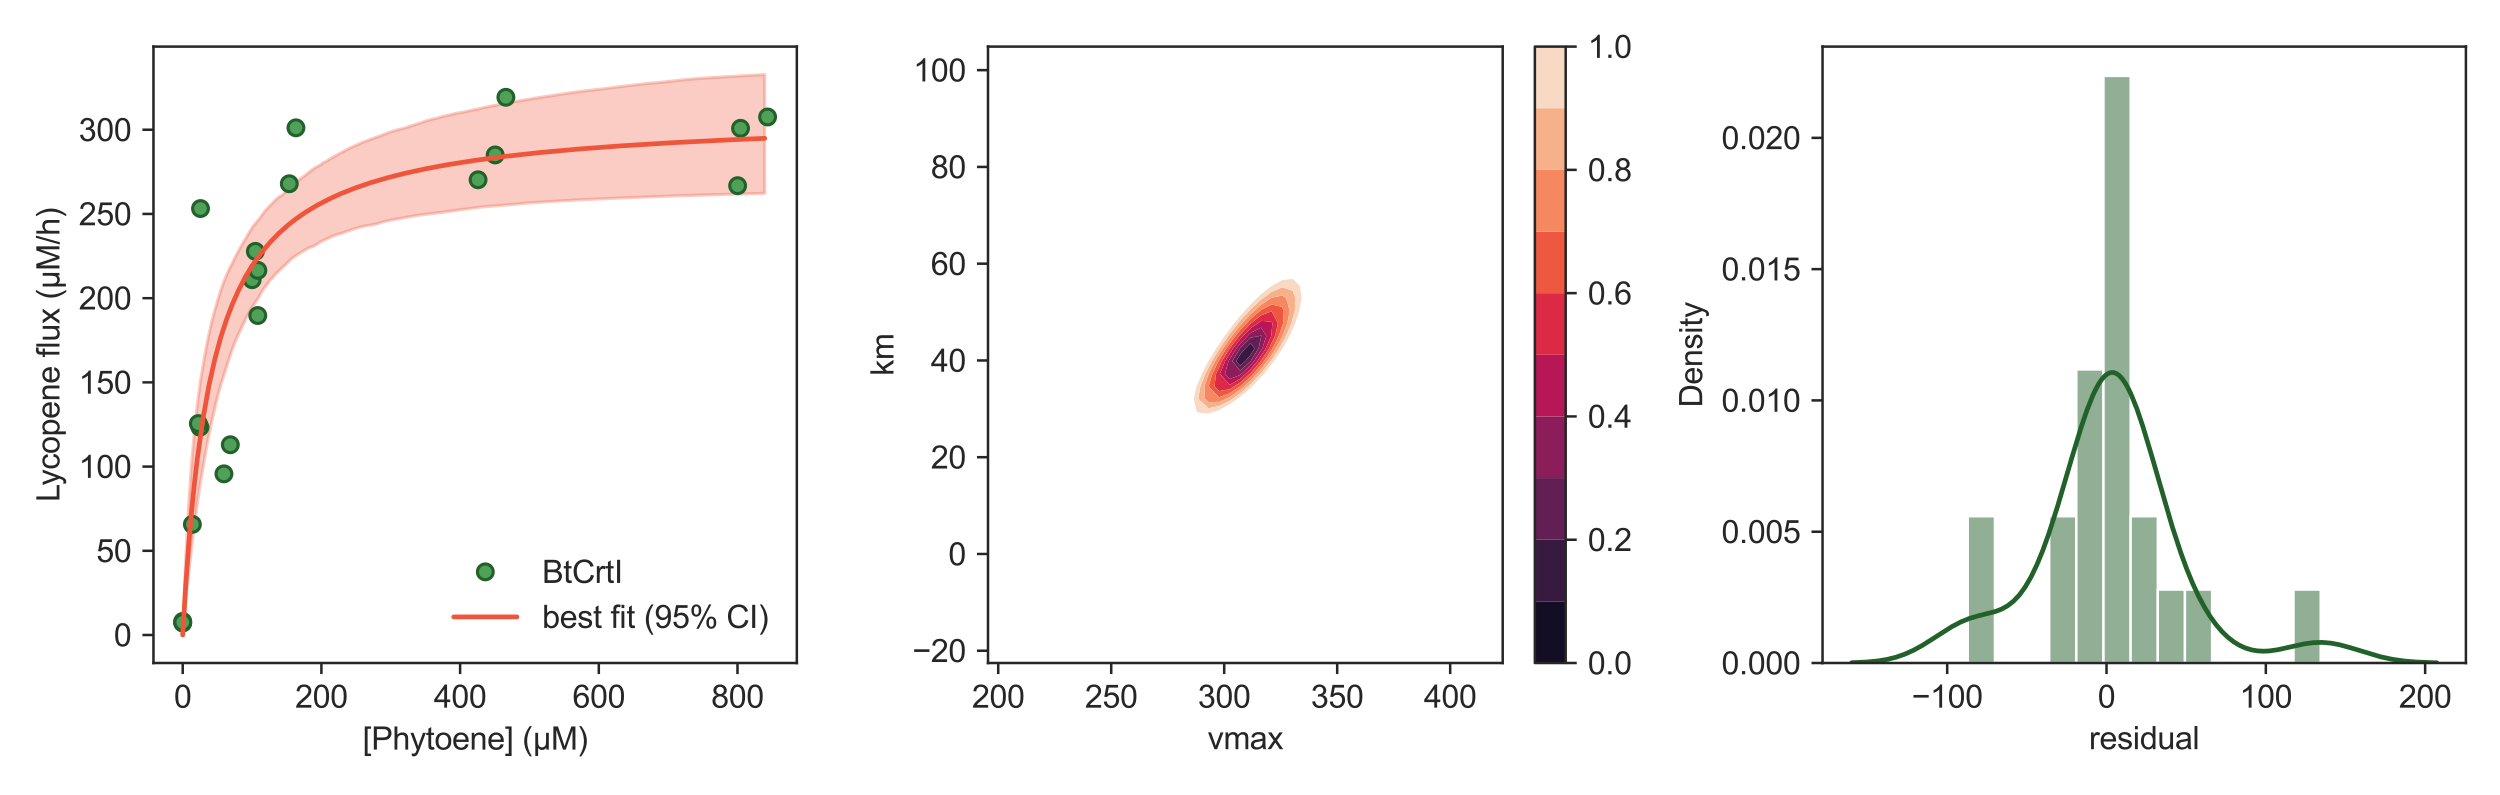 <?xml version="1.0" encoding="utf-8" standalone="no"?>
<!DOCTYPE svg PUBLIC "-//W3C//DTD SVG 1.1//EN"
  "http://www.w3.org/Graphics/SVG/1.1/DTD/svg11.dtd">
<svg xmlns:xlink="http://www.w3.org/1999/xlink" width="792pt" height="252pt" viewBox="0 0 792 252" xmlns="http://www.w3.org/2000/svg" version="1.1">
 <defs>
  <style type="text/css">*{stroke-linejoin: round; stroke-linecap: butt}</style>
 </defs>
 <g id="figure_1">
  <g id="patch_1">
   <path d="M 0 252 
L 792 252 
L 792 0 
L 0 0 
z
" style="fill: #ffffff"/>
  </g>
  <g id="axes_1">
   <g id="patch_2">
    <path d="M 48.62 210.04 
L 252.438 210.04 
L 252.438 14.76 
L 48.62 14.76 
z
" style="fill: #ffffff"/>
   </g>
   <g id="matplotlib.axis_1">
    <g id="xtick_1">
     <g id="line2d_1">
      <defs>
       <path id="mfa566c1dbb" d="M 0 0 
L 0 3.5 
" style="stroke: #262626; stroke-width: 0.8"/>
      </defs>
      <g>
       <use xlink:href="#mfa566c1dbb" x="57.884" y="210.04" style="fill: #262626; stroke: #262626; stroke-width: 0.8"/>
      </g>
     </g>
     <g id="text_1">
      <!-- 0 -->
      <g style="fill: #262626" transform="translate(55.104 224.198) scale(0.1 -0.1)">
       <defs>
        <path id="ArialMT-30" d="M 266 2259 
Q 266 3072 433 3567 
Q 600 4063 929 4331 
Q 1259 4600 1759 4600 
Q 2128 4600 2406 4451 
Q 2684 4303 2865 4023 
Q 3047 3744 3150 3342 
Q 3253 2941 3253 2259 
Q 3253 1453 3087 958 
Q 2922 463 2592 192 
Q 2263 -78 1759 -78 
Q 1097 -78 719 397 
Q 266 969 266 2259 
z
M 844 2259 
Q 844 1131 1108 757 
Q 1372 384 1759 384 
Q 2147 384 2411 759 
Q 2675 1134 2675 2259 
Q 2675 3391 2411 3762 
Q 2147 4134 1753 4134 
Q 1366 4134 1134 3806 
Q 844 3388 844 2259 
z
" transform="scale(0.016)"/>
       </defs>
       <use xlink:href="#ArialMT-30"/>
      </g>
     </g>
    </g>
    <g id="xtick_2">
     <g id="line2d_2">
      <g>
       <use xlink:href="#mfa566c1dbb" x="101.823" y="210.04" style="fill: #262626; stroke: #262626; stroke-width: 0.8"/>
      </g>
     </g>
     <g id="text_2">
      <!-- 200 -->
      <g style="fill: #262626" transform="translate(93.482 224.198) scale(0.1 -0.1)">
       <defs>
        <path id="ArialMT-32" d="M 3222 541 
L 3222 0 
L 194 0 
Q 188 203 259 391 
Q 375 700 629 1000 
Q 884 1300 1366 1694 
Q 2113 2306 2375 2664 
Q 2638 3022 2638 3341 
Q 2638 3675 2398 3904 
Q 2159 4134 1775 4134 
Q 1369 4134 1125 3890 
Q 881 3647 878 3216 
L 300 3275 
Q 359 3922 746 4261 
Q 1134 4600 1788 4600 
Q 2447 4600 2831 4234 
Q 3216 3869 3216 3328 
Q 3216 3053 3103 2787 
Q 2991 2522 2730 2228 
Q 2469 1934 1863 1422 
Q 1356 997 1212 845 
Q 1069 694 975 541 
L 3222 541 
z
" transform="scale(0.016)"/>
       </defs>
       <use xlink:href="#ArialMT-32"/>
       <use xlink:href="#ArialMT-30" x="55.615"/>
       <use xlink:href="#ArialMT-30" x="111.23"/>
      </g>
     </g>
    </g>
    <g id="xtick_3">
     <g id="line2d_3">
      <g>
       <use xlink:href="#mfa566c1dbb" x="145.762" y="210.04" style="fill: #262626; stroke: #262626; stroke-width: 0.8"/>
      </g>
     </g>
     <g id="text_3">
      <!-- 400 -->
      <g style="fill: #262626" transform="translate(137.421 224.198) scale(0.1 -0.1)">
       <defs>
        <path id="ArialMT-34" d="M 2069 0 
L 2069 1097 
L 81 1097 
L 81 1613 
L 2172 4581 
L 2631 4581 
L 2631 1613 
L 3250 1613 
L 3250 1097 
L 2631 1097 
L 2631 0 
L 2069 0 
z
M 2069 1613 
L 2069 3678 
L 634 1613 
L 2069 1613 
z
" transform="scale(0.016)"/>
       </defs>
       <use xlink:href="#ArialMT-34"/>
       <use xlink:href="#ArialMT-30" x="55.615"/>
       <use xlink:href="#ArialMT-30" x="111.23"/>
      </g>
     </g>
    </g>
    <g id="xtick_4">
     <g id="line2d_4">
      <g>
       <use xlink:href="#mfa566c1dbb" x="189.701" y="210.04" style="fill: #262626; stroke: #262626; stroke-width: 0.8"/>
      </g>
     </g>
     <g id="text_4">
      <!-- 600 -->
      <g style="fill: #262626" transform="translate(181.359 224.198) scale(0.1 -0.1)">
       <defs>
        <path id="ArialMT-36" d="M 3184 3459 
L 2625 3416 
Q 2550 3747 2413 3897 
Q 2184 4138 1850 4138 
Q 1581 4138 1378 3988 
Q 1113 3794 959 3422 
Q 806 3050 800 2363 
Q 1003 2672 1297 2822 
Q 1591 2972 1913 2972 
Q 2475 2972 2870 2558 
Q 3266 2144 3266 1488 
Q 3266 1056 3080 686 
Q 2894 316 2569 119 
Q 2244 -78 1831 -78 
Q 1128 -78 684 439 
Q 241 956 241 2144 
Q 241 3472 731 4075 
Q 1159 4600 1884 4600 
Q 2425 4600 2770 4297 
Q 3116 3994 3184 3459 
z
M 888 1484 
Q 888 1194 1011 928 
Q 1134 663 1356 523 
Q 1578 384 1822 384 
Q 2178 384 2434 671 
Q 2691 959 2691 1453 
Q 2691 1928 2437 2201 
Q 2184 2475 1800 2475 
Q 1419 2475 1153 2201 
Q 888 1928 888 1484 
z
" transform="scale(0.016)"/>
       </defs>
       <use xlink:href="#ArialMT-36"/>
       <use xlink:href="#ArialMT-30" x="55.615"/>
       <use xlink:href="#ArialMT-30" x="111.23"/>
      </g>
     </g>
    </g>
    <g id="xtick_5">
     <g id="line2d_5">
      <g>
       <use xlink:href="#mfa566c1dbb" x="233.639" y="210.04" style="fill: #262626; stroke: #262626; stroke-width: 0.8"/>
      </g>
     </g>
     <g id="text_5">
      <!-- 800 -->
      <g style="fill: #262626" transform="translate(225.298 224.198) scale(0.1 -0.1)">
       <defs>
        <path id="ArialMT-38" d="M 1131 2484 
Q 781 2613 612 2850 
Q 444 3088 444 3419 
Q 444 3919 803 4259 
Q 1163 4600 1759 4600 
Q 2359 4600 2725 4251 
Q 3091 3903 3091 3403 
Q 3091 3084 2923 2848 
Q 2756 2613 2416 2484 
Q 2838 2347 3058 2040 
Q 3278 1734 3278 1309 
Q 3278 722 2862 322 
Q 2447 -78 1769 -78 
Q 1091 -78 675 323 
Q 259 725 259 1325 
Q 259 1772 486 2073 
Q 713 2375 1131 2484 
z
M 1019 3438 
Q 1019 3113 1228 2906 
Q 1438 2700 1772 2700 
Q 2097 2700 2305 2904 
Q 2513 3109 2513 3406 
Q 2513 3716 2298 3927 
Q 2084 4138 1766 4138 
Q 1444 4138 1231 3931 
Q 1019 3725 1019 3438 
z
M 838 1322 
Q 838 1081 952 856 
Q 1066 631 1291 507 
Q 1516 384 1775 384 
Q 2178 384 2440 643 
Q 2703 903 2703 1303 
Q 2703 1709 2433 1975 
Q 2163 2241 1756 2241 
Q 1359 2241 1098 1978 
Q 838 1716 838 1322 
z
" transform="scale(0.016)"/>
       </defs>
       <use xlink:href="#ArialMT-38"/>
       <use xlink:href="#ArialMT-30" x="55.615"/>
       <use xlink:href="#ArialMT-30" x="111.23"/>
      </g>
     </g>
    </g>
    <g id="text_6">
     <!-- [Phytoene] (µM) -->
     <g style="fill: #262626" transform="translate(114.86 237.465) scale(0.1 -0.1)">
      <defs>
       <path id="ArialMT-5b" d="M 434 -1272 
L 434 4581 
L 1675 4581 
L 1675 4116 
L 997 4116 
L 997 -806 
L 1675 -806 
L 1675 -1272 
L 434 -1272 
z
" transform="scale(0.016)"/>
       <path id="ArialMT-50" d="M 494 0 
L 494 4581 
L 2222 4581 
Q 2678 4581 2919 4538 
Q 3256 4481 3484 4323 
Q 3713 4166 3852 3881 
Q 3991 3597 3991 3256 
Q 3991 2672 3619 2267 
Q 3247 1863 2275 1863 
L 1100 1863 
L 1100 0 
L 494 0 
z
M 1100 2403 
L 2284 2403 
Q 2872 2403 3119 2622 
Q 3366 2841 3366 3238 
Q 3366 3525 3220 3729 
Q 3075 3934 2838 4000 
Q 2684 4041 2272 4041 
L 1100 4041 
L 1100 2403 
z
" transform="scale(0.016)"/>
       <path id="ArialMT-68" d="M 422 0 
L 422 4581 
L 984 4581 
L 984 2938 
Q 1378 3394 1978 3394 
Q 2347 3394 2619 3248 
Q 2891 3103 3008 2847 
Q 3125 2591 3125 2103 
L 3125 0 
L 2563 0 
L 2563 2103 
Q 2563 2525 2380 2717 
Q 2197 2909 1863 2909 
Q 1613 2909 1392 2779 
Q 1172 2650 1078 2428 
Q 984 2206 984 1816 
L 984 0 
L 422 0 
z
" transform="scale(0.016)"/>
       <path id="ArialMT-79" d="M 397 -1278 
L 334 -750 
Q 519 -800 656 -800 
Q 844 -800 956 -737 
Q 1069 -675 1141 -563 
Q 1194 -478 1313 -144 
Q 1328 -97 1363 -6 
L 103 3319 
L 709 3319 
L 1400 1397 
Q 1534 1031 1641 628 
Q 1738 1016 1872 1384 
L 2581 3319 
L 3144 3319 
L 1881 -56 
Q 1678 -603 1566 -809 
Q 1416 -1088 1222 -1217 
Q 1028 -1347 759 -1347 
Q 597 -1347 397 -1278 
z
" transform="scale(0.016)"/>
       <path id="ArialMT-74" d="M 1650 503 
L 1731 6 
Q 1494 -44 1306 -44 
Q 1000 -44 831 53 
Q 663 150 594 308 
Q 525 466 525 972 
L 525 2881 
L 113 2881 
L 113 3319 
L 525 3319 
L 525 4141 
L 1084 4478 
L 1084 3319 
L 1650 3319 
L 1650 2881 
L 1084 2881 
L 1084 941 
Q 1084 700 1114 631 
Q 1144 563 1211 522 
Q 1278 481 1403 481 
Q 1497 481 1650 503 
z
" transform="scale(0.016)"/>
       <path id="ArialMT-6f" d="M 213 1659 
Q 213 2581 725 3025 
Q 1153 3394 1769 3394 
Q 2453 3394 2887 2945 
Q 3322 2497 3322 1706 
Q 3322 1066 3130 698 
Q 2938 331 2570 128 
Q 2203 -75 1769 -75 
Q 1072 -75 642 372 
Q 213 819 213 1659 
z
M 791 1659 
Q 791 1022 1069 705 
Q 1347 388 1769 388 
Q 2188 388 2466 706 
Q 2744 1025 2744 1678 
Q 2744 2294 2464 2611 
Q 2184 2928 1769 2928 
Q 1347 2928 1069 2612 
Q 791 2297 791 1659 
z
" transform="scale(0.016)"/>
       <path id="ArialMT-65" d="M 2694 1069 
L 3275 997 
Q 3138 488 2766 206 
Q 2394 -75 1816 -75 
Q 1088 -75 661 373 
Q 234 822 234 1631 
Q 234 2469 665 2931 
Q 1097 3394 1784 3394 
Q 2450 3394 2872 2941 
Q 3294 2488 3294 1666 
Q 3294 1616 3291 1516 
L 816 1516 
Q 847 969 1125 678 
Q 1403 388 1819 388 
Q 2128 388 2347 550 
Q 2566 713 2694 1069 
z
M 847 1978 
L 2700 1978 
Q 2663 2397 2488 2606 
Q 2219 2931 1791 2931 
Q 1403 2931 1139 2672 
Q 875 2413 847 1978 
z
" transform="scale(0.016)"/>
       <path id="ArialMT-6e" d="M 422 0 
L 422 3319 
L 928 3319 
L 928 2847 
Q 1294 3394 1984 3394 
Q 2284 3394 2536 3286 
Q 2788 3178 2913 3003 
Q 3038 2828 3088 2588 
Q 3119 2431 3119 2041 
L 3119 0 
L 2556 0 
L 2556 2019 
Q 2556 2363 2490 2533 
Q 2425 2703 2258 2804 
Q 2091 2906 1866 2906 
Q 1506 2906 1245 2678 
Q 984 2450 984 1813 
L 984 0 
L 422 0 
z
" transform="scale(0.016)"/>
       <path id="ArialMT-5d" d="M 1363 -1272 
L 122 -1272 
L 122 -806 
L 800 -806 
L 800 4116 
L 122 4116 
L 122 4581 
L 1363 4581 
L 1363 -1272 
z
" transform="scale(0.016)"/>
       <path id="ArialMT-20" transform="scale(0.016)"/>
       <path id="ArialMT-28" d="M 1497 -1347 
Q 1031 -759 709 28 
Q 388 816 388 1659 
Q 388 2403 628 3084 
Q 909 3875 1497 4659 
L 1900 4659 
Q 1522 4009 1400 3731 
Q 1209 3300 1100 2831 
Q 966 2247 966 1656 
Q 966 153 1900 -1347 
L 1497 -1347 
z
" transform="scale(0.016)"/>
       <path id="ArialMT-b5" d="M 3181 3319 
L 3181 0 
L 2678 0 
L 2678 394 
Q 2516 144 2356 50 
Q 2138 -78 1847 -78 
Q 1588 -78 1388 25 
Q 1238 103 1056 334 
L 1056 -1272 
L 500 -1272 
L 500 3319 
L 1056 3319 
L 1056 1913 
Q 1056 1147 1137 920 
Q 1219 694 1401 562 
Q 1584 431 1822 431 
Q 2072 431 2269 568 
Q 2466 706 2547 923 
Q 2628 1141 2628 1903 
L 2628 3319 
L 3181 3319 
z
" transform="scale(0.016)"/>
       <path id="ArialMT-4d" d="M 475 0 
L 475 4581 
L 1388 4581 
L 2472 1338 
Q 2622 884 2691 659 
Q 2769 909 2934 1394 
L 4031 4581 
L 4847 4581 
L 4847 0 
L 4263 0 
L 4263 3834 
L 2931 0 
L 2384 0 
L 1059 3900 
L 1059 0 
L 475 0 
z
" transform="scale(0.016)"/>
       <path id="ArialMT-29" d="M 791 -1347 
L 388 -1347 
Q 1322 153 1322 1656 
Q 1322 2244 1188 2822 
Q 1081 3291 891 3722 
Q 769 4003 388 4659 
L 791 4659 
Q 1378 3875 1659 3084 
Q 1900 2403 1900 1659 
Q 1900 816 1576 28 
Q 1253 -759 791 -1347 
z
" transform="scale(0.016)"/>
      </defs>
      <use xlink:href="#ArialMT-5b"/>
      <use xlink:href="#ArialMT-50" x="27.783"/>
      <use xlink:href="#ArialMT-68" x="94.482"/>
      <use xlink:href="#ArialMT-79" x="150.098"/>
      <use xlink:href="#ArialMT-74" x="200.098"/>
      <use xlink:href="#ArialMT-6f" x="227.881"/>
      <use xlink:href="#ArialMT-65" x="283.496"/>
      <use xlink:href="#ArialMT-6e" x="339.111"/>
      <use xlink:href="#ArialMT-65" x="394.727"/>
      <use xlink:href="#ArialMT-5d" x="450.342"/>
      <use xlink:href="#ArialMT-20" x="478.125"/>
      <use xlink:href="#ArialMT-28" x="505.908"/>
      <use xlink:href="#ArialMT-b5" x="539.209"/>
      <use xlink:href="#ArialMT-4d" x="596.826"/>
      <use xlink:href="#ArialMT-29" x="680.127"/>
     </g>
    </g>
   </g>
   <g id="matplotlib.axis_2">
    <g id="ytick_1">
     <g id="line2d_6">
      <defs>
       <path id="m2a4d66b2df" d="M 0 0 
L -3.5 0 
" style="stroke: #262626; stroke-width: 0.8"/>
      </defs>
      <g>
       <use xlink:href="#m2a4d66b2df" x="48.62" y="201.164" style="fill: #262626; stroke: #262626; stroke-width: 0.8"/>
      </g>
     </g>
     <g id="text_7">
      <!-- 0 -->
      <g style="fill: #262626" transform="translate(36.059 204.743) scale(0.1 -0.1)">
       <use xlink:href="#ArialMT-30"/>
      </g>
     </g>
    </g>
    <g id="ytick_2">
     <g id="line2d_7">
      <g>
       <use xlink:href="#m2a4d66b2df" x="48.62" y="174.488" style="fill: #262626; stroke: #262626; stroke-width: 0.8"/>
      </g>
     </g>
     <g id="text_8">
      <!-- 50 -->
      <g style="fill: #262626" transform="translate(30.498 178.066) scale(0.1 -0.1)">
       <defs>
        <path id="ArialMT-35" d="M 266 1200 
L 856 1250 
Q 922 819 1161 601 
Q 1400 384 1738 384 
Q 2144 384 2425 690 
Q 2706 997 2706 1503 
Q 2706 1984 2436 2262 
Q 2166 2541 1728 2541 
Q 1456 2541 1237 2417 
Q 1019 2294 894 2097 
L 366 2166 
L 809 4519 
L 3088 4519 
L 3088 3981 
L 1259 3981 
L 1013 2750 
Q 1425 3038 1878 3038 
Q 2478 3038 2890 2622 
Q 3303 2206 3303 1553 
Q 3303 931 2941 478 
Q 2500 -78 1738 -78 
Q 1113 -78 717 272 
Q 322 622 266 1200 
z
" transform="scale(0.016)"/>
       </defs>
       <use xlink:href="#ArialMT-35"/>
       <use xlink:href="#ArialMT-30" x="55.615"/>
      </g>
     </g>
    </g>
    <g id="ytick_3">
     <g id="line2d_8">
      <g>
       <use xlink:href="#m2a4d66b2df" x="48.62" y="147.811" style="fill: #262626; stroke: #262626; stroke-width: 0.8"/>
      </g>
     </g>
     <g id="text_9">
      <!-- 100 -->
      <g style="fill: #262626" transform="translate(24.937 151.39) scale(0.1 -0.1)">
       <defs>
        <path id="ArialMT-31" d="M 2384 0 
L 1822 0 
L 1822 3584 
Q 1619 3391 1289 3197 
Q 959 3003 697 2906 
L 697 3450 
Q 1169 3672 1522 3987 
Q 1875 4303 2022 4600 
L 2384 4600 
L 2384 0 
z
" transform="scale(0.016)"/>
       </defs>
       <use xlink:href="#ArialMT-31"/>
       <use xlink:href="#ArialMT-30" x="55.615"/>
       <use xlink:href="#ArialMT-30" x="111.23"/>
      </g>
     </g>
    </g>
    <g id="ytick_4">
     <g id="line2d_9">
      <g>
       <use xlink:href="#m2a4d66b2df" x="48.62" y="121.135" style="fill: #262626; stroke: #262626; stroke-width: 0.8"/>
      </g>
     </g>
     <g id="text_10">
      <!-- 150 -->
      <g style="fill: #262626" transform="translate(24.937 124.714) scale(0.1 -0.1)">
       <use xlink:href="#ArialMT-31"/>
       <use xlink:href="#ArialMT-35" x="55.615"/>
       <use xlink:href="#ArialMT-30" x="111.23"/>
      </g>
     </g>
    </g>
    <g id="ytick_5">
     <g id="line2d_10">
      <g>
       <use xlink:href="#m2a4d66b2df" x="48.62" y="94.459" style="fill: #262626; stroke: #262626; stroke-width: 0.8"/>
      </g>
     </g>
     <g id="text_11">
      <!-- 200 -->
      <g style="fill: #262626" transform="translate(24.937 98.038) scale(0.1 -0.1)">
       <use xlink:href="#ArialMT-32"/>
       <use xlink:href="#ArialMT-30" x="55.615"/>
       <use xlink:href="#ArialMT-30" x="111.23"/>
      </g>
     </g>
    </g>
    <g id="ytick_6">
     <g id="line2d_11">
      <g>
       <use xlink:href="#m2a4d66b2df" x="48.62" y="67.783" style="fill: #262626; stroke: #262626; stroke-width: 0.8"/>
      </g>
     </g>
     <g id="text_12">
      <!-- 250 -->
      <g style="fill: #262626" transform="translate(24.937 71.362) scale(0.1 -0.1)">
       <use xlink:href="#ArialMT-32"/>
       <use xlink:href="#ArialMT-35" x="55.615"/>
       <use xlink:href="#ArialMT-30" x="111.23"/>
      </g>
     </g>
    </g>
    <g id="ytick_7">
     <g id="line2d_12">
      <g>
       <use xlink:href="#m2a4d66b2df" x="48.62" y="41.107" style="fill: #262626; stroke: #262626; stroke-width: 0.8"/>
      </g>
     </g>
     <g id="text_13">
      <!-- 300 -->
      <g style="fill: #262626" transform="translate(24.937 44.686) scale(0.1 -0.1)">
       <defs>
        <path id="ArialMT-33" d="M 269 1209 
L 831 1284 
Q 928 806 1161 595 
Q 1394 384 1728 384 
Q 2125 384 2398 659 
Q 2672 934 2672 1341 
Q 2672 1728 2419 1979 
Q 2166 2231 1775 2231 
Q 1616 2231 1378 2169 
L 1441 2663 
Q 1497 2656 1531 2656 
Q 1891 2656 2178 2843 
Q 2466 3031 2466 3422 
Q 2466 3731 2256 3934 
Q 2047 4138 1716 4138 
Q 1388 4138 1169 3931 
Q 950 3725 888 3313 
L 325 3413 
Q 428 3978 793 4289 
Q 1159 4600 1703 4600 
Q 2078 4600 2393 4439 
Q 2709 4278 2876 4000 
Q 3044 3722 3044 3409 
Q 3044 3113 2884 2869 
Q 2725 2625 2413 2481 
Q 2819 2388 3044 2092 
Q 3269 1797 3269 1353 
Q 3269 753 2831 336 
Q 2394 -81 1725 -81 
Q 1122 -81 723 278 
Q 325 638 269 1209 
z
" transform="scale(0.016)"/>
       </defs>
       <use xlink:href="#ArialMT-33"/>
       <use xlink:href="#ArialMT-30" x="55.615"/>
       <use xlink:href="#ArialMT-30" x="111.23"/>
      </g>
     </g>
    </g>
    <g id="text_14">
     <!-- Lycopene flux (µM/h) -->
     <g style="fill: #262626" transform="translate(18.832 158.999) rotate(-90) scale(0.1 -0.1)">
      <defs>
       <path id="ArialMT-4c" d="M 469 0 
L 469 4581 
L 1075 4581 
L 1075 541 
L 3331 541 
L 3331 0 
L 469 0 
z
" transform="scale(0.016)"/>
       <path id="ArialMT-63" d="M 2588 1216 
L 3141 1144 
Q 3050 572 2676 248 
Q 2303 -75 1759 -75 
Q 1078 -75 664 370 
Q 250 816 250 1647 
Q 250 2184 428 2587 
Q 606 2991 970 3192 
Q 1334 3394 1763 3394 
Q 2303 3394 2647 3120 
Q 2991 2847 3088 2344 
L 2541 2259 
Q 2463 2594 2264 2762 
Q 2066 2931 1784 2931 
Q 1359 2931 1093 2626 
Q 828 2322 828 1663 
Q 828 994 1084 691 
Q 1341 388 1753 388 
Q 2084 388 2306 591 
Q 2528 794 2588 1216 
z
" transform="scale(0.016)"/>
       <path id="ArialMT-70" d="M 422 -1272 
L 422 3319 
L 934 3319 
L 934 2888 
Q 1116 3141 1344 3267 
Q 1572 3394 1897 3394 
Q 2322 3394 2647 3175 
Q 2972 2956 3137 2557 
Q 3303 2159 3303 1684 
Q 3303 1175 3120 767 
Q 2938 359 2589 142 
Q 2241 -75 1856 -75 
Q 1575 -75 1351 44 
Q 1128 163 984 344 
L 984 -1272 
L 422 -1272 
z
M 931 1641 
Q 931 1000 1190 694 
Q 1450 388 1819 388 
Q 2194 388 2461 705 
Q 2728 1022 2728 1688 
Q 2728 2322 2467 2637 
Q 2206 2953 1844 2953 
Q 1484 2953 1207 2617 
Q 931 2281 931 1641 
z
" transform="scale(0.016)"/>
       <path id="ArialMT-66" d="M 556 0 
L 556 2881 
L 59 2881 
L 59 3319 
L 556 3319 
L 556 3672 
Q 556 4006 616 4169 
Q 697 4388 901 4523 
Q 1106 4659 1475 4659 
Q 1713 4659 2000 4603 
L 1916 4113 
Q 1741 4144 1584 4144 
Q 1328 4144 1222 4034 
Q 1116 3925 1116 3625 
L 1116 3319 
L 1763 3319 
L 1763 2881 
L 1116 2881 
L 1116 0 
L 556 0 
z
" transform="scale(0.016)"/>
       <path id="ArialMT-6c" d="M 409 0 
L 409 4581 
L 972 4581 
L 972 0 
L 409 0 
z
" transform="scale(0.016)"/>
       <path id="ArialMT-75" d="M 2597 0 
L 2597 488 
Q 2209 -75 1544 -75 
Q 1250 -75 995 37 
Q 741 150 617 320 
Q 494 491 444 738 
Q 409 903 409 1263 
L 409 3319 
L 972 3319 
L 972 1478 
Q 972 1038 1006 884 
Q 1059 663 1231 536 
Q 1403 409 1656 409 
Q 1909 409 2131 539 
Q 2353 669 2445 892 
Q 2538 1116 2538 1541 
L 2538 3319 
L 3100 3319 
L 3100 0 
L 2597 0 
z
" transform="scale(0.016)"/>
       <path id="ArialMT-78" d="M 47 0 
L 1259 1725 
L 138 3319 
L 841 3319 
L 1350 2541 
Q 1494 2319 1581 2169 
Q 1719 2375 1834 2534 
L 2394 3319 
L 3066 3319 
L 1919 1756 
L 3153 0 
L 2463 0 
L 1781 1031 
L 1600 1309 
L 728 0 
L 47 0 
z
" transform="scale(0.016)"/>
       <path id="ArialMT-2f" d="M 0 -78 
L 1328 4659 
L 1778 4659 
L 453 -78 
L 0 -78 
z
" transform="scale(0.016)"/>
      </defs>
      <use xlink:href="#ArialMT-4c"/>
      <use xlink:href="#ArialMT-79" x="51.865"/>
      <use xlink:href="#ArialMT-63" x="101.865"/>
      <use xlink:href="#ArialMT-6f" x="151.865"/>
      <use xlink:href="#ArialMT-70" x="207.48"/>
      <use xlink:href="#ArialMT-65" x="263.096"/>
      <use xlink:href="#ArialMT-6e" x="318.711"/>
      <use xlink:href="#ArialMT-65" x="374.326"/>
      <use xlink:href="#ArialMT-20" x="429.941"/>
      <use xlink:href="#ArialMT-66" x="457.725"/>
      <use xlink:href="#ArialMT-6c" x="485.508"/>
      <use xlink:href="#ArialMT-75" x="507.725"/>
      <use xlink:href="#ArialMT-78" x="563.34"/>
      <use xlink:href="#ArialMT-20" x="613.34"/>
      <use xlink:href="#ArialMT-28" x="641.123"/>
      <use xlink:href="#ArialMT-b5" x="674.424"/>
      <use xlink:href="#ArialMT-4d" x="732.041"/>
      <use xlink:href="#ArialMT-2f" x="815.342"/>
      <use xlink:href="#ArialMT-68" x="843.125"/>
      <use xlink:href="#ArialMT-29" x="898.74"/>
     </g>
    </g>
   </g>
   <g id="PolyCollection_1">
    <defs>
     <path id="m1a5a14c98a" d="M 57.884 -50.836 
L 57.884 -50.836 
L 58.811 -61.054 
L 59.737 -70.121 
L 60.664 -78.25 
L 61.59 -85.716 
L 62.517 -92.531 
L 63.443 -98.776 
L 64.37 -104.323 
L 65.296 -109.549 
L 66.222 -114.407 
L 67.149 -118.755 
L 68.075 -122.8 
L 69.002 -126.669 
L 69.928 -130.096 
L 70.855 -132.89 
L 71.781 -135.888 
L 72.708 -138.734 
L 73.634 -141.496 
L 74.561 -143.813 
L 75.487 -145.985 
L 76.413 -147.955 
L 77.34 -149.906 
L 78.266 -151.786 
L 79.193 -153.501 
L 80.119 -155.105 
L 81.046 -156.37 
L 81.972 -157.839 
L 82.899 -159.488 
L 83.825 -160.883 
L 84.751 -162.148 
L 85.678 -163.356 
L 86.604 -164.299 
L 87.531 -165.417 
L 88.457 -166.252 
L 89.384 -167.186 
L 90.31 -167.99 
L 91.237 -168.903 
L 92.163 -169.876 
L 93.089 -170.553 
L 94.016 -171.171 
L 94.942 -171.769 
L 95.869 -172.291 
L 96.795 -172.9 
L 97.722 -173.428 
L 98.648 -173.772 
L 99.575 -174.122 
L 100.501 -174.693 
L 101.427 -175.288 
L 102.354 -175.802 
L 103.28 -176.214 
L 104.207 -176.615 
L 105.133 -177.04 
L 106.06 -177.426 
L 106.986 -177.759 
L 107.913 -177.983 
L 108.839 -178.326 
L 109.765 -178.644 
L 110.692 -178.95 
L 111.618 -179.28 
L 112.545 -179.598 
L 113.471 -179.894 
L 114.398 -180.137 
L 115.324 -180.331 
L 116.251 -180.506 
L 117.177 -180.677 
L 118.104 -180.843 
L 119.03 -181.004 
L 119.956 -181.234 
L 120.883 -181.57 
L 121.809 -181.855 
L 122.736 -182.044 
L 123.662 -182.23 
L 124.589 -182.413 
L 125.515 -182.592 
L 126.442 -182.741 
L 127.368 -182.867 
L 128.294 -183.099 
L 129.221 -183.258 
L 130.147 -183.397 
L 131.074 -183.561 
L 132 -183.719 
L 132.927 -183.865 
L 133.853 -183.998 
L 134.78 -184.097 
L 135.706 -184.193 
L 136.632 -184.287 
L 137.559 -184.45 
L 138.485 -184.561 
L 139.412 -184.652 
L 140.338 -184.755 
L 141.265 -184.895 
L 142.191 -185.034 
L 143.118 -185.168 
L 144.044 -185.3 
L 144.97 -185.43 
L 145.897 -185.558 
L 146.823 -185.683 
L 147.75 -185.806 
L 148.676 -185.926 
L 149.603 -186.045 
L 150.529 -186.161 
L 151.456 -186.274 
L 152.382 -186.386 
L 153.308 -186.495 
L 154.235 -186.581 
L 155.161 -186.651 
L 156.088 -186.709 
L 157.014 -186.787 
L 157.941 -186.855 
L 158.867 -186.939 
L 159.794 -187.021 
L 160.72 -187.102 
L 161.646 -187.182 
L 162.573 -187.261 
L 163.499 -187.339 
L 164.426 -187.416 
L 165.352 -187.511 
L 166.279 -187.606 
L 167.205 -187.691 
L 168.132 -187.753 
L 169.058 -187.814 
L 169.985 -187.874 
L 170.911 -187.933 
L 171.837 -187.992 
L 172.764 -188.049 
L 173.69 -188.113 
L 174.617 -188.177 
L 175.543 -188.24 
L 176.47 -188.302 
L 177.396 -188.363 
L 178.323 -188.406 
L 179.249 -188.442 
L 180.175 -188.478 
L 181.102 -188.539 
L 182.028 -188.608 
L 182.955 -188.655 
L 183.881 -188.701 
L 184.808 -188.747 
L 185.734 -188.792 
L 186.661 -188.836 
L 187.587 -188.88 
L 188.513 -188.923 
L 189.44 -188.965 
L 190.366 -189.007 
L 191.293 -189.049 
L 192.219 -189.09 
L 193.146 -189.13 
L 194.072 -189.17 
L 194.999 -189.209 
L 195.925 -189.248 
L 196.851 -189.286 
L 197.778 -189.324 
L 198.704 -189.361 
L 199.631 -189.398 
L 200.557 -189.435 
L 201.484 -189.471 
L 202.41 -189.506 
L 203.337 -189.542 
L 204.263 -189.578 
L 205.189 -189.613 
L 206.116 -189.648 
L 207.042 -189.683 
L 207.969 -189.717 
L 208.895 -189.751 
L 209.822 -189.784 
L 210.748 -189.817 
L 211.675 -189.849 
L 212.601 -189.882 
L 213.528 -189.914 
L 214.454 -189.945 
L 215.38 -189.976 
L 216.307 -190.007 
L 217.233 -190.037 
L 218.16 -190.068 
L 219.086 -190.097 
L 220.013 -190.127 
L 220.939 -190.156 
L 221.866 -190.185 
L 222.792 -190.213 
L 223.718 -190.241 
L 224.645 -190.269 
L 225.571 -190.297 
L 226.498 -190.324 
L 227.424 -190.351 
L 228.351 -190.378 
L 229.277 -190.404 
L 230.204 -190.431 
L 231.13 -190.456 
L 232.056 -190.482 
L 232.983 -190.507 
L 233.909 -190.533 
L 234.836 -190.557 
L 235.762 -190.582 
L 236.689 -190.606 
L 237.615 -190.631 
L 238.542 -190.654 
L 239.468 -190.678 
L 240.394 -190.702 
L 241.321 -190.725 
L 242.247 -190.748 
L 242.247 -228.364 
L 242.247 -228.364 
L 241.321 -228.315 
L 240.394 -228.266 
L 239.468 -228.217 
L 238.542 -228.167 
L 237.615 -228.117 
L 236.689 -228.066 
L 235.762 -228.015 
L 234.836 -227.963 
L 233.909 -227.911 
L 232.983 -227.858 
L 232.056 -227.805 
L 231.13 -227.751 
L 230.204 -227.697 
L 229.277 -227.642 
L 228.351 -227.586 
L 227.424 -227.53 
L 226.498 -227.474 
L 225.571 -227.416 
L 224.645 -227.358 
L 223.718 -227.3 
L 222.792 -227.241 
L 221.866 -227.181 
L 220.939 -227.115 
L 220.013 -227.034 
L 219.086 -226.952 
L 218.16 -226.869 
L 217.233 -226.785 
L 216.307 -226.693 
L 215.38 -226.594 
L 214.454 -226.493 
L 213.528 -226.391 
L 212.601 -226.289 
L 211.675 -226.185 
L 210.748 -226.08 
L 209.822 -225.974 
L 208.895 -225.884 
L 207.969 -225.802 
L 207.042 -225.719 
L 206.116 -225.634 
L 205.189 -225.549 
L 204.263 -225.453 
L 203.337 -225.35 
L 202.41 -225.246 
L 201.484 -225.14 
L 200.557 -225.033 
L 199.631 -224.924 
L 198.704 -224.814 
L 197.778 -224.703 
L 196.851 -224.591 
L 195.925 -224.477 
L 194.999 -224.362 
L 194.072 -224.245 
L 193.146 -224.127 
L 192.219 -224.007 
L 191.293 -223.886 
L 190.366 -223.766 
L 189.44 -223.668 
L 188.513 -223.569 
L 187.587 -223.469 
L 186.661 -223.367 
L 185.734 -223.264 
L 184.808 -223.16 
L 183.881 -223.035 
L 182.955 -222.906 
L 182.028 -222.775 
L 181.102 -222.642 
L 180.175 -222.507 
L 179.249 -222.371 
L 178.323 -222.233 
L 177.396 -222.093 
L 176.47 -221.95 
L 175.543 -221.804 
L 174.617 -221.66 
L 173.69 -221.526 
L 172.764 -221.389 
L 171.837 -221.256 
L 170.911 -221.119 
L 169.985 -220.979 
L 169.058 -220.815 
L 168.132 -220.65 
L 167.205 -220.498 
L 166.279 -220.345 
L 165.352 -220.189 
L 164.426 -220.031 
L 163.499 -219.87 
L 162.573 -219.706 
L 161.646 -219.54 
L 160.72 -219.372 
L 159.794 -219.2 
L 158.867 -219.026 
L 157.941 -218.849 
L 157.014 -218.669 
L 156.088 -218.486 
L 155.161 -218.299 
L 154.235 -218.109 
L 153.308 -217.911 
L 152.382 -217.684 
L 151.456 -217.471 
L 150.529 -217.296 
L 149.603 -217.112 
L 148.676 -216.902 
L 147.75 -216.689 
L 146.823 -216.472 
L 145.897 -216.342 
L 144.97 -216.182 
L 144.044 -215.983 
L 143.118 -215.769 
L 142.191 -215.538 
L 141.265 -215.314 
L 140.338 -215.133 
L 139.412 -214.843 
L 138.485 -214.57 
L 137.559 -214.367 
L 136.632 -214.163 
L 135.706 -213.914 
L 134.78 -213.611 
L 133.853 -213.301 
L 132.927 -212.985 
L 132 -212.676 
L 131.074 -212.382 
L 130.147 -212.081 
L 129.221 -211.774 
L 128.294 -211.463 
L 127.368 -211.224 
L 126.442 -210.998 
L 125.515 -210.78 
L 124.589 -210.471 
L 123.662 -210.197 
L 122.736 -209.839 
L 121.809 -209.472 
L 120.883 -209.118 
L 119.956 -208.794 
L 119.03 -208.461 
L 118.104 -208.119 
L 117.177 -207.767 
L 116.251 -207.407 
L 115.324 -207.051 
L 114.398 -206.706 
L 113.471 -206.274 
L 112.545 -205.86 
L 111.618 -205.446 
L 110.692 -205.011 
L 109.765 -204.54 
L 108.839 -204.042 
L 107.913 -203.556 
L 106.986 -203.04 
L 106.06 -202.508 
L 105.133 -201.973 
L 104.207 -201.418 
L 103.28 -200.862 
L 102.354 -200.397 
L 101.427 -199.713 
L 100.501 -199.22 
L 99.575 -198.718 
L 98.648 -198.042 
L 97.722 -197.264 
L 96.795 -196.508 
L 95.869 -195.877 
L 94.942 -195.192 
L 94.016 -194.428 
L 93.089 -193.611 
L 92.163 -192.764 
L 91.237 -191.87 
L 90.31 -191.005 
L 89.384 -190.159 
L 88.457 -189.649 
L 87.531 -188.912 
L 86.604 -187.949 
L 85.678 -186.945 
L 84.751 -186.016 
L 83.825 -185.016 
L 82.899 -183.705 
L 81.972 -182.49 
L 81.046 -181.369 
L 80.119 -180.26 
L 79.193 -178.768 
L 78.266 -177.184 
L 77.34 -175.632 
L 76.413 -174.078 
L 75.487 -172.34 
L 74.561 -170.598 
L 73.634 -168.723 
L 72.708 -166.943 
L 71.781 -164.877 
L 70.855 -162.596 
L 69.928 -159.957 
L 69.002 -156.985 
L 68.075 -153.776 
L 67.149 -150.307 
L 66.222 -146.279 
L 65.296 -141.684 
L 64.37 -136.476 
L 63.443 -130.873 
L 62.517 -123.897 
L 61.59 -115.219 
L 60.664 -104.816 
L 59.737 -91.505 
L 58.811 -74.112 
L 57.884 -50.836 
z
" style="stroke: #ef553b; stroke-opacity: 0.3"/>
    </defs>
    <g clip-path="url(#pede365cd4d)">
     <use xlink:href="#m1a5a14c98a" x="0" y="252" style="fill: #ef553b; fill-opacity: 0.3; stroke: #ef553b; stroke-opacity: 0.3"/>
    </g>
   </g>
   <g id="line2d_13">
    <defs>
     <path id="mf4ea8942e0" d="M 0 2.5 
C 0.663 2.5 1.299 2.237 1.768 1.768 
C 2.237 1.299 2.5 0.663 2.5 0 
C 2.5 -0.663 2.237 -1.299 1.768 -1.768 
C 1.299 -2.237 0.663 -2.5 0 -2.5 
C -0.663 -2.5 -1.299 -2.237 -1.768 -1.768 
C -2.237 -1.299 -2.5 -0.663 -2.5 0 
C -2.5 0.663 -2.237 1.299 -1.768 1.768 
C -1.299 2.237 -0.663 2.5 0 2.5 
z
" style="stroke: #23612b"/>
    </defs>
    <g clip-path="url(#pede365cd4d)">
     <use xlink:href="#mf4ea8942e0" x="57.884" y="197.369" style="fill: #4fa15a; stroke: #23612b"/>
     <use xlink:href="#mf4ea8942e0" x="57.884" y="196.863" style="fill: #4fa15a; stroke: #23612b"/>
     <use xlink:href="#mf4ea8942e0" x="57.884" y="197.167" style="fill: #4fa15a; stroke: #23612b"/>
     <use xlink:href="#mf4ea8942e0" x="151.452" y="56.959" style="fill: #4fa15a; stroke: #23612b"/>
     <use xlink:href="#mf4ea8942e0" x="160.264" y="30.821" style="fill: #4fa15a; stroke: #23612b"/>
     <use xlink:href="#mf4ea8942e0" x="156.872" y="49.083" style="fill: #4fa15a; stroke: #23612b"/>
     <use xlink:href="#mf4ea8942e0" x="234.602" y="40.649" style="fill: #4fa15a; stroke: #23612b"/>
     <use xlink:href="#mf4ea8942e0" x="233.681" y="58.824" style="fill: #4fa15a; stroke: #23612b"/>
     <use xlink:href="#mf4ea8942e0" x="243.174" y="37.056" style="fill: #4fa15a; stroke: #23612b"/>
     <use xlink:href="#mf4ea8942e0" x="63.522" y="66.069" style="fill: #4fa15a; stroke: #23612b"/>
     <use xlink:href="#mf4ea8942e0" x="93.753" y="40.489" style="fill: #4fa15a; stroke: #23612b"/>
     <use xlink:href="#mf4ea8942e0" x="91.648" y="58.213" style="fill: #4fa15a; stroke: #23612b"/>
     <use xlink:href="#mf4ea8942e0" x="80.905" y="79.632" style="fill: #4fa15a; stroke: #23612b"/>
     <use xlink:href="#mf4ea8942e0" x="79.882" y="88.609" style="fill: #4fa15a; stroke: #23612b"/>
     <use xlink:href="#mf4ea8942e0" x="81.686" y="85.659" style="fill: #4fa15a; stroke: #23612b"/>
     <use xlink:href="#mf4ea8942e0" x="60.946" y="166.116" style="fill: #4fa15a; stroke: #23612b"/>
     <use xlink:href="#mf4ea8942e0" x="63.324" y="135.328" style="fill: #4fa15a; stroke: #23612b"/>
     <use xlink:href="#mf4ea8942e0" x="62.837" y="134.189" style="fill: #4fa15a; stroke: #23612b"/>
     <use xlink:href="#mf4ea8942e0" x="81.663" y="99.954" style="fill: #4fa15a; stroke: #23612b"/>
     <use xlink:href="#mf4ea8942e0" x="72.966" y="140.896" style="fill: #4fa15a; stroke: #23612b"/>
     <use xlink:href="#mf4ea8942e0" x="70.942" y="150.114" style="fill: #4fa15a; stroke: #23612b"/>
    </g>
   </g>
   <g id="line2d_14">
    <path d="M 57.884 201.164 
L 58.811 185.828 
L 59.737 173.099 
L 60.664 162.365 
L 61.59 153.192 
L 62.517 145.261 
L 64.37 132.238 
L 66.222 121.991 
L 68.075 113.719 
L 69.928 106.9 
L 71.781 101.182 
L 73.634 96.32 
L 75.487 92.133 
L 77.34 88.491 
L 79.193 85.294 
L 81.046 82.464 
L 82.899 79.942 
L 85.678 76.636 
L 88.457 73.793 
L 91.237 71.323 
L 94.016 69.156 
L 96.795 67.241 
L 100.501 65.008 
L 104.207 63.074 
L 107.913 61.383 
L 112.545 59.545 
L 117.177 57.957 
L 122.736 56.314 
L 128.294 54.901 
L 134.78 53.483 
L 142.191 52.104 
L 150.529 50.793 
L 159.794 49.567 
L 170.911 48.342 
L 182.955 47.244 
L 196.851 46.199 
L 213.528 45.177 
L 232.983 44.22 
L 242.247 43.831 
L 242.247 43.831 
" clip-path="url(#pede365cd4d)" style="fill: none; stroke: #ef553b; stroke-width: 1.5; stroke-linecap: round"/>
   </g>
   <g id="patch_3">
    <path d="M 48.62 210.04 
L 48.62 14.76 
" style="fill: none; stroke: #262626; stroke-width: 0.8; stroke-linejoin: miter; stroke-linecap: square"/>
   </g>
   <g id="patch_4">
    <path d="M 252.438 210.04 
L 252.438 14.76 
" style="fill: none; stroke: #262626; stroke-width: 0.8; stroke-linejoin: miter; stroke-linecap: square"/>
   </g>
   <g id="patch_5">
    <path d="M 48.62 210.04 
L 252.438 210.04 
" style="fill: none; stroke: #262626; stroke-width: 0.8; stroke-linejoin: miter; stroke-linecap: square"/>
   </g>
   <g id="patch_6">
    <path d="M 48.62 14.76 
L 252.438 14.76 
" style="fill: none; stroke: #262626; stroke-width: 0.8; stroke-linejoin: miter; stroke-linecap: square"/>
   </g>
   <g id="legend_1">
    <g id="line2d_15">
     <g>
      <use xlink:href="#mf4ea8942e0" x="153.752" y="181.168" style="fill: #4fa15a; stroke: #23612b"/>
     </g>
    </g>
    <g id="text_15">
     <!-- BtCrtI -->
     <g style="fill: #262626" transform="translate(171.752 184.668) scale(0.1 -0.1)">
      <defs>
       <path id="ArialMT-42" d="M 469 0 
L 469 4581 
L 2188 4581 
Q 2713 4581 3030 4442 
Q 3347 4303 3526 4014 
Q 3706 3725 3706 3409 
Q 3706 3116 3547 2856 
Q 3388 2597 3066 2438 
Q 3481 2316 3704 2022 
Q 3928 1728 3928 1328 
Q 3928 1006 3792 729 
Q 3656 453 3456 303 
Q 3256 153 2954 76 
Q 2653 0 2216 0 
L 469 0 
z
M 1075 2656 
L 2066 2656 
Q 2469 2656 2644 2709 
Q 2875 2778 2992 2937 
Q 3109 3097 3109 3338 
Q 3109 3566 3000 3739 
Q 2891 3913 2687 3977 
Q 2484 4041 1991 4041 
L 1075 4041 
L 1075 2656 
z
M 1075 541 
L 2216 541 
Q 2509 541 2628 563 
Q 2838 600 2978 687 
Q 3119 775 3209 942 
Q 3300 1109 3300 1328 
Q 3300 1584 3169 1773 
Q 3038 1963 2805 2039 
Q 2572 2116 2134 2116 
L 1075 2116 
L 1075 541 
z
" transform="scale(0.016)"/>
       <path id="ArialMT-43" d="M 3763 1606 
L 4369 1453 
Q 4178 706 3683 314 
Q 3188 -78 2472 -78 
Q 1731 -78 1267 223 
Q 803 525 561 1097 
Q 319 1669 319 2325 
Q 319 3041 592 3573 
Q 866 4106 1370 4382 
Q 1875 4659 2481 4659 
Q 3169 4659 3637 4309 
Q 4106 3959 4291 3325 
L 3694 3184 
Q 3534 3684 3231 3912 
Q 2928 4141 2469 4141 
Q 1941 4141 1586 3887 
Q 1231 3634 1087 3207 
Q 944 2781 944 2328 
Q 944 1744 1114 1308 
Q 1284 872 1643 656 
Q 2003 441 2422 441 
Q 2931 441 3284 734 
Q 3638 1028 3763 1606 
z
" transform="scale(0.016)"/>
       <path id="ArialMT-72" d="M 416 0 
L 416 3319 
L 922 3319 
L 922 2816 
Q 1116 3169 1280 3281 
Q 1444 3394 1641 3394 
Q 1925 3394 2219 3213 
L 2025 2691 
Q 1819 2813 1613 2813 
Q 1428 2813 1281 2702 
Q 1134 2591 1072 2394 
Q 978 2094 978 1738 
L 978 0 
L 416 0 
z
" transform="scale(0.016)"/>
       <path id="ArialMT-49" d="M 597 0 
L 597 4581 
L 1203 4581 
L 1203 0 
L 597 0 
z
" transform="scale(0.016)"/>
      </defs>
      <use xlink:href="#ArialMT-42"/>
      <use xlink:href="#ArialMT-74" x="66.699"/>
      <use xlink:href="#ArialMT-43" x="94.482"/>
      <use xlink:href="#ArialMT-72" x="166.699"/>
      <use xlink:href="#ArialMT-74" x="200"/>
      <use xlink:href="#ArialMT-49" x="227.783"/>
     </g>
    </g>
    <g id="line2d_16">
     <path d="M 143.752 195.435 
L 153.752 195.435 
L 163.752 195.435 
" style="fill: none; stroke: #ef553b; stroke-width: 1.5; stroke-linecap: round"/>
    </g>
    <g id="text_16">
     <!-- best fit (95% CI) -->
     <g style="fill: #262626" transform="translate(171.752 198.935) scale(0.1 -0.1)">
      <defs>
       <path id="ArialMT-62" d="M 941 0 
L 419 0 
L 419 4581 
L 981 4581 
L 981 2947 
Q 1338 3394 1891 3394 
Q 2197 3394 2470 3270 
Q 2744 3147 2920 2923 
Q 3097 2700 3197 2384 
Q 3297 2069 3297 1709 
Q 3297 856 2875 390 
Q 2453 -75 1863 -75 
Q 1275 -75 941 416 
L 941 0 
z
M 934 1684 
Q 934 1088 1097 822 
Q 1363 388 1816 388 
Q 2184 388 2453 708 
Q 2722 1028 2722 1663 
Q 2722 2313 2464 2622 
Q 2206 2931 1841 2931 
Q 1472 2931 1203 2611 
Q 934 2291 934 1684 
z
" transform="scale(0.016)"/>
       <path id="ArialMT-73" d="M 197 991 
L 753 1078 
Q 800 744 1014 566 
Q 1228 388 1613 388 
Q 2000 388 2187 545 
Q 2375 703 2375 916 
Q 2375 1106 2209 1216 
Q 2094 1291 1634 1406 
Q 1016 1563 777 1677 
Q 538 1791 414 1992 
Q 291 2194 291 2438 
Q 291 2659 392 2848 
Q 494 3038 669 3163 
Q 800 3259 1026 3326 
Q 1253 3394 1513 3394 
Q 1903 3394 2198 3281 
Q 2494 3169 2634 2976 
Q 2775 2784 2828 2463 
L 2278 2388 
Q 2241 2644 2061 2787 
Q 1881 2931 1553 2931 
Q 1166 2931 1000 2803 
Q 834 2675 834 2503 
Q 834 2394 903 2306 
Q 972 2216 1119 2156 
Q 1203 2125 1616 2013 
Q 2213 1853 2448 1751 
Q 2684 1650 2818 1456 
Q 2953 1263 2953 975 
Q 2953 694 2789 445 
Q 2625 197 2315 61 
Q 2006 -75 1616 -75 
Q 969 -75 630 194 
Q 291 463 197 991 
z
" transform="scale(0.016)"/>
       <path id="ArialMT-69" d="M 425 3934 
L 425 4581 
L 988 4581 
L 988 3934 
L 425 3934 
z
M 425 0 
L 425 3319 
L 988 3319 
L 988 0 
L 425 0 
z
" transform="scale(0.016)"/>
       <path id="ArialMT-39" d="M 350 1059 
L 891 1109 
Q 959 728 1153 556 
Q 1347 384 1650 384 
Q 1909 384 2104 503 
Q 2300 622 2425 820 
Q 2550 1019 2634 1356 
Q 2719 1694 2719 2044 
Q 2719 2081 2716 2156 
Q 2547 1888 2255 1720 
Q 1963 1553 1622 1553 
Q 1053 1553 659 1965 
Q 266 2378 266 3053 
Q 266 3750 677 4175 
Q 1088 4600 1706 4600 
Q 2153 4600 2523 4359 
Q 2894 4119 3086 3673 
Q 3278 3228 3278 2384 
Q 3278 1506 3087 986 
Q 2897 466 2520 194 
Q 2144 -78 1638 -78 
Q 1100 -78 759 220 
Q 419 519 350 1059 
z
M 2653 3081 
Q 2653 3566 2395 3850 
Q 2138 4134 1775 4134 
Q 1400 4134 1122 3828 
Q 844 3522 844 3034 
Q 844 2597 1108 2323 
Q 1372 2050 1759 2050 
Q 2150 2050 2401 2323 
Q 2653 2597 2653 3081 
z
" transform="scale(0.016)"/>
       <path id="ArialMT-25" d="M 372 3481 
Q 372 3972 619 4315 
Q 866 4659 1334 4659 
Q 1766 4659 2048 4351 
Q 2331 4044 2331 3447 
Q 2331 2866 2045 2552 
Q 1759 2238 1341 2238 
Q 925 2238 648 2547 
Q 372 2856 372 3481 
z
M 1350 4272 
Q 1141 4272 1002 4090 
Q 863 3909 863 3425 
Q 863 2984 1003 2804 
Q 1144 2625 1350 2625 
Q 1563 2625 1702 2806 
Q 1841 2988 1841 3469 
Q 1841 3913 1700 4092 
Q 1559 4272 1350 4272 
z
M 1353 -169 
L 3859 4659 
L 4316 4659 
L 1819 -169 
L 1353 -169 
z
M 3334 1075 
Q 3334 1569 3581 1911 
Q 3828 2253 4300 2253 
Q 4731 2253 5014 1945 
Q 5297 1638 5297 1041 
Q 5297 459 5011 145 
Q 4725 -169 4303 -169 
Q 3888 -169 3611 142 
Q 3334 453 3334 1075 
z
M 4316 1866 
Q 4103 1866 3964 1684 
Q 3825 1503 3825 1019 
Q 3825 581 3965 400 
Q 4106 219 4313 219 
Q 4528 219 4667 400 
Q 4806 581 4806 1063 
Q 4806 1506 4665 1686 
Q 4525 1866 4316 1866 
z
" transform="scale(0.016)"/>
      </defs>
      <use xlink:href="#ArialMT-62"/>
      <use xlink:href="#ArialMT-65" x="55.615"/>
      <use xlink:href="#ArialMT-73" x="111.23"/>
      <use xlink:href="#ArialMT-74" x="161.23"/>
      <use xlink:href="#ArialMT-20" x="189.014"/>
      <use xlink:href="#ArialMT-66" x="216.797"/>
      <use xlink:href="#ArialMT-69" x="244.58"/>
      <use xlink:href="#ArialMT-74" x="266.797"/>
      <use xlink:href="#ArialMT-20" x="294.58"/>
      <use xlink:href="#ArialMT-28" x="322.363"/>
      <use xlink:href="#ArialMT-39" x="355.664"/>
      <use xlink:href="#ArialMT-35" x="411.279"/>
      <use xlink:href="#ArialMT-25" x="466.895"/>
      <use xlink:href="#ArialMT-20" x="555.811"/>
      <use xlink:href="#ArialMT-43" x="583.594"/>
      <use xlink:href="#ArialMT-49" x="655.811"/>
      <use xlink:href="#ArialMT-29" x="683.594"/>
     </g>
    </g>
   </g>
  </g>
  <g id="axes_2">
   <g id="patch_7">
    <path d="M 313.001 210.04 
L 476.055 210.04 
L 476.055 14.76 
L 313.001 14.76 
z
" style="fill: #ffffff"/>
   </g>
   <g id="matplotlib.axis_3">
    <g id="xtick_6">
     <g id="line2d_17">
      <g>
       <use xlink:href="#mfa566c1dbb" x="316.239" y="210.04" style="fill: #262626; stroke: #262626; stroke-width: 0.8"/>
      </g>
     </g>
     <g id="text_17">
      <!-- 200 -->
      <g style="fill: #262626" transform="translate(307.898 224.198) scale(0.1 -0.1)">
       <use xlink:href="#ArialMT-32"/>
       <use xlink:href="#ArialMT-30" x="55.615"/>
       <use xlink:href="#ArialMT-30" x="111.23"/>
      </g>
     </g>
    </g>
    <g id="xtick_7">
     <g id="line2d_18">
      <g>
       <use xlink:href="#mfa566c1dbb" x="352.033" y="210.04" style="fill: #262626; stroke: #262626; stroke-width: 0.8"/>
      </g>
     </g>
     <g id="text_18">
      <!-- 250 -->
      <g style="fill: #262626" transform="translate(343.692 224.198) scale(0.1 -0.1)">
       <use xlink:href="#ArialMT-32"/>
       <use xlink:href="#ArialMT-35" x="55.615"/>
       <use xlink:href="#ArialMT-30" x="111.23"/>
      </g>
     </g>
    </g>
    <g id="xtick_8">
     <g id="line2d_19">
      <g>
       <use xlink:href="#mfa566c1dbb" x="387.827" y="210.04" style="fill: #262626; stroke: #262626; stroke-width: 0.8"/>
      </g>
     </g>
     <g id="text_19">
      <!-- 300 -->
      <g style="fill: #262626" transform="translate(379.486 224.198) scale(0.1 -0.1)">
       <use xlink:href="#ArialMT-33"/>
       <use xlink:href="#ArialMT-30" x="55.615"/>
       <use xlink:href="#ArialMT-30" x="111.23"/>
      </g>
     </g>
    </g>
    <g id="xtick_9">
     <g id="line2d_20">
      <g>
       <use xlink:href="#mfa566c1dbb" x="423.621" y="210.04" style="fill: #262626; stroke: #262626; stroke-width: 0.8"/>
      </g>
     </g>
     <g id="text_20">
      <!-- 350 -->
      <g style="fill: #262626" transform="translate(415.28 224.198) scale(0.1 -0.1)">
       <use xlink:href="#ArialMT-33"/>
       <use xlink:href="#ArialMT-35" x="55.615"/>
       <use xlink:href="#ArialMT-30" x="111.23"/>
      </g>
     </g>
    </g>
    <g id="xtick_10">
     <g id="line2d_21">
      <g>
       <use xlink:href="#mfa566c1dbb" x="459.416" y="210.04" style="fill: #262626; stroke: #262626; stroke-width: 0.8"/>
      </g>
     </g>
     <g id="text_21">
      <!-- 400 -->
      <g style="fill: #262626" transform="translate(451.074 224.198) scale(0.1 -0.1)">
       <use xlink:href="#ArialMT-34"/>
       <use xlink:href="#ArialMT-30" x="55.615"/>
       <use xlink:href="#ArialMT-30" x="111.23"/>
      </g>
     </g>
    </g>
    <g id="text_22">
     <!-- vmax -->
     <g style="fill: #262626" transform="translate(382.583 237.343) scale(0.1 -0.1)">
      <defs>
       <path id="ArialMT-76" d="M 1344 0 
L 81 3319 
L 675 3319 
L 1388 1331 
Q 1503 1009 1600 663 
Q 1675 925 1809 1294 
L 2547 3319 
L 3125 3319 
L 1869 0 
L 1344 0 
z
" transform="scale(0.016)"/>
       <path id="ArialMT-6d" d="M 422 0 
L 422 3319 
L 925 3319 
L 925 2853 
Q 1081 3097 1340 3245 
Q 1600 3394 1931 3394 
Q 2300 3394 2536 3241 
Q 2772 3088 2869 2813 
Q 3263 3394 3894 3394 
Q 4388 3394 4653 3120 
Q 4919 2847 4919 2278 
L 4919 0 
L 4359 0 
L 4359 2091 
Q 4359 2428 4304 2576 
Q 4250 2725 4106 2815 
Q 3963 2906 3769 2906 
Q 3419 2906 3187 2673 
Q 2956 2441 2956 1928 
L 2956 0 
L 2394 0 
L 2394 2156 
Q 2394 2531 2256 2718 
Q 2119 2906 1806 2906 
Q 1569 2906 1367 2781 
Q 1166 2656 1075 2415 
Q 984 2175 984 1722 
L 984 0 
L 422 0 
z
" transform="scale(0.016)"/>
       <path id="ArialMT-61" d="M 2588 409 
Q 2275 144 1986 34 
Q 1697 -75 1366 -75 
Q 819 -75 525 192 
Q 231 459 231 875 
Q 231 1119 342 1320 
Q 453 1522 633 1644 
Q 813 1766 1038 1828 
Q 1203 1872 1538 1913 
Q 2219 1994 2541 2106 
Q 2544 2222 2544 2253 
Q 2544 2597 2384 2738 
Q 2169 2928 1744 2928 
Q 1347 2928 1158 2789 
Q 969 2650 878 2297 
L 328 2372 
Q 403 2725 575 2942 
Q 747 3159 1072 3276 
Q 1397 3394 1825 3394 
Q 2250 3394 2515 3294 
Q 2781 3194 2906 3042 
Q 3031 2891 3081 2659 
Q 3109 2516 3109 2141 
L 3109 1391 
Q 3109 606 3145 398 
Q 3181 191 3288 0 
L 2700 0 
Q 2613 175 2588 409 
z
M 2541 1666 
Q 2234 1541 1622 1453 
Q 1275 1403 1131 1340 
Q 988 1278 909 1158 
Q 831 1038 831 891 
Q 831 666 1001 516 
Q 1172 366 1500 366 
Q 1825 366 2078 508 
Q 2331 650 2450 897 
Q 2541 1088 2541 1459 
L 2541 1666 
z
" transform="scale(0.016)"/>
      </defs>
      <use xlink:href="#ArialMT-76"/>
      <use xlink:href="#ArialMT-6d" x="50"/>
      <use xlink:href="#ArialMT-61" x="133.301"/>
      <use xlink:href="#ArialMT-78" x="188.916"/>
     </g>
    </g>
   </g>
   <g id="matplotlib.axis_4">
    <g id="ytick_8">
     <g id="line2d_22">
      <g>
       <use xlink:href="#m2a4d66b2df" x="313.001" y="206.151" style="fill: #262626; stroke: #262626; stroke-width: 0.8"/>
      </g>
     </g>
     <g id="text_23">
      <!-- −20 -->
      <g style="fill: #262626" transform="translate(289.038 209.73) scale(0.1 -0.1)">
       <defs>
        <path id="ArialMT-2212" d="M 3381 1997 
L 356 1997 
L 356 2522 
L 3381 2522 
L 3381 1997 
z
" transform="scale(0.016)"/>
       </defs>
       <use xlink:href="#ArialMT-2212"/>
       <use xlink:href="#ArialMT-32" x="58.398"/>
       <use xlink:href="#ArialMT-30" x="114.014"/>
      </g>
     </g>
    </g>
    <g id="ytick_9">
     <g id="line2d_23">
      <g>
       <use xlink:href="#m2a4d66b2df" x="313.001" y="175.497" style="fill: #262626; stroke: #262626; stroke-width: 0.8"/>
      </g>
     </g>
     <g id="text_24">
      <!-- 0 -->
      <g style="fill: #262626" transform="translate(300.44 179.076) scale(0.1 -0.1)">
       <use xlink:href="#ArialMT-30"/>
      </g>
     </g>
    </g>
    <g id="ytick_10">
     <g id="line2d_24">
      <g>
       <use xlink:href="#m2a4d66b2df" x="313.001" y="144.843" style="fill: #262626; stroke: #262626; stroke-width: 0.8"/>
      </g>
     </g>
     <g id="text_25">
      <!-- 20 -->
      <g style="fill: #262626" transform="translate(294.879 148.422) scale(0.1 -0.1)">
       <use xlink:href="#ArialMT-32"/>
       <use xlink:href="#ArialMT-30" x="55.615"/>
      </g>
     </g>
    </g>
    <g id="ytick_11">
     <g id="line2d_25">
      <g>
       <use xlink:href="#m2a4d66b2df" x="313.001" y="114.189" style="fill: #262626; stroke: #262626; stroke-width: 0.8"/>
      </g>
     </g>
     <g id="text_26">
      <!-- 40 -->
      <g style="fill: #262626" transform="translate(294.879 117.768) scale(0.1 -0.1)">
       <use xlink:href="#ArialMT-34"/>
       <use xlink:href="#ArialMT-30" x="55.615"/>
      </g>
     </g>
    </g>
    <g id="ytick_12">
     <g id="line2d_26">
      <g>
       <use xlink:href="#m2a4d66b2df" x="313.001" y="83.535" style="fill: #262626; stroke: #262626; stroke-width: 0.8"/>
      </g>
     </g>
     <g id="text_27">
      <!-- 60 -->
      <g style="fill: #262626" transform="translate(294.879 87.114) scale(0.1 -0.1)">
       <use xlink:href="#ArialMT-36"/>
       <use xlink:href="#ArialMT-30" x="55.615"/>
      </g>
     </g>
    </g>
    <g id="ytick_13">
     <g id="line2d_27">
      <g>
       <use xlink:href="#m2a4d66b2df" x="313.001" y="52.881" style="fill: #262626; stroke: #262626; stroke-width: 0.8"/>
      </g>
     </g>
     <g id="text_28">
      <!-- 80 -->
      <g style="fill: #262626" transform="translate(294.879 56.46) scale(0.1 -0.1)">
       <use xlink:href="#ArialMT-38"/>
       <use xlink:href="#ArialMT-30" x="55.615"/>
      </g>
     </g>
    </g>
    <g id="ytick_14">
     <g id="line2d_28">
      <g>
       <use xlink:href="#m2a4d66b2df" x="313.001" y="22.227" style="fill: #262626; stroke: #262626; stroke-width: 0.8"/>
      </g>
     </g>
     <g id="text_29">
      <!-- 100 -->
      <g style="fill: #262626" transform="translate(289.318 25.806) scale(0.1 -0.1)">
       <use xlink:href="#ArialMT-31"/>
       <use xlink:href="#ArialMT-30" x="55.615"/>
       <use xlink:href="#ArialMT-30" x="111.23"/>
      </g>
     </g>
    </g>
    <g id="text_30">
     <!-- km -->
     <g style="fill: #262626" transform="translate(283.051 119.065) rotate(-90) scale(0.1 -0.1)">
      <defs>
       <path id="ArialMT-6b" d="M 425 0 
L 425 4581 
L 988 4581 
L 988 1969 
L 2319 3319 
L 3047 3319 
L 1778 2088 
L 3175 0 
L 2481 0 
L 1384 1697 
L 988 1316 
L 988 0 
L 425 0 
z
" transform="scale(0.016)"/>
      </defs>
      <use xlink:href="#ArialMT-6b"/>
      <use xlink:href="#ArialMT-6d" x="50"/>
     </g>
    </g>
   </g>
   <g id="QuadContourSet_1">
    <path d="M 396.192 110.413 
L 396.196 110.407 
L 396.192 110.402 
L 396.187 110.407 
z
" clip-path="url(#p9ccd411fe8)" style="fill: #130d25"/>
    <path d="M 392.864 115.894 
L 394.536 114.393 
L 396.192 112.424 
L 397.45 110.407 
L 396.192 108.693 
L 394.459 110.407 
L 392.864 112.333 
L 391.631 114.393 
z
M 396.187 110.407 
L 396.192 110.402 
L 396.196 110.407 
L 396.192 110.413 
z
" clip-path="url(#p9ccd411fe8)" style="fill: #381a40"/>
    <path d="M 392.864 117.414 
L 396.192 114.42 
L 396.215 114.393 
L 398.704 110.407 
L 399.52 106.706 
L 399.598 106.422 
L 399.52 106.297 
L 399.082 106.422 
L 396.192 106.984 
L 392.864 110.298 
L 392.781 110.407 
L 390.382 114.393 
z
M 391.631 114.393 
L 392.864 112.333 
L 394.459 110.407 
L 396.192 108.693 
L 397.45 110.407 
L 396.192 112.424 
L 394.536 114.393 
L 392.864 115.894 
z
" clip-path="url(#p9ccd411fe8)" style="fill: #611f53"/>
    <path d="M 389.537 120.078 
L 392.864 118.816 
L 393.35 118.378 
L 396.192 115.68 
L 397.285 114.393 
L 399.52 110.979 
L 399.895 110.407 
L 401.163 106.422 
L 399.52 103.785 
L 396.192 105.44 
L 395.264 106.422 
L 392.864 108.881 
L 391.699 110.407 
L 389.537 113.838 
L 389.194 114.393 
L 388.077 118.378 
z
M 390.382 114.393 
L 392.781 110.407 
L 392.864 110.298 
L 396.192 106.984 
L 399.082 106.422 
L 399.52 106.297 
L 399.598 106.422 
L 399.52 106.706 
L 398.704 110.407 
L 396.215 114.393 
L 396.192 114.42 
L 392.864 117.414 
z
" clip-path="url(#p9ccd411fe8)" style="fill: #8b1d5b"/>
    <path d="M 389.537 121.941 
L 392.864 120.011 
L 394.678 118.378 
L 396.192 116.94 
L 398.356 114.393 
L 399.52 112.614 
L 400.969 110.407 
L 402.728 106.422 
L 402.847 105.059 
L 403.105 102.437 
L 402.847 101.948 
L 399.52 101.635 
L 398.504 102.437 
L 396.192 103.978 
L 393.882 106.422 
L 392.864 107.465 
L 390.616 110.407 
L 389.537 112.121 
L 388.131 114.393 
L 386.476 118.378 
z
M 388.077 118.378 
L 389.194 114.393 
L 389.537 113.838 
L 391.699 110.407 
L 392.864 108.881 
L 395.264 106.422 
L 396.192 105.44 
L 399.52 103.785 
L 401.163 106.422 
L 399.895 110.407 
L 399.52 110.979 
L 397.285 114.393 
L 396.192 115.68 
L 393.35 118.378 
L 392.864 118.816 
L 389.537 120.078 
z
" clip-path="url(#p9ccd411fe8)" style="fill: #b71657"/>
    <path d="M 386.209 123.877 
L 389.537 123.328 
L 391.015 122.363 
L 392.864 121.206 
L 396.005 118.378 
L 396.192 118.201 
L 399.426 114.393 
L 399.52 114.249 
L 402.044 110.407 
L 402.847 108.624 
L 403.939 106.422 
L 404.86 102.437 
L 402.847 98.616 
L 399.52 99.904 
L 396.309 102.437 
L 396.192 102.515 
L 392.864 106.037 
L 392.559 106.422 
L 389.537 110.404 
L 389.534 110.407 
L 387.069 114.393 
L 386.209 116.356 
L 385.245 118.378 
L 384.765 122.363 
z
M 386.476 118.378 
L 388.131 114.393 
L 389.537 112.121 
L 390.616 110.407 
L 392.864 107.465 
L 393.882 106.422 
L 396.192 103.978 
L 398.504 102.437 
L 399.52 101.635 
L 402.847 101.948 
L 403.105 102.437 
L 402.847 105.059 
L 402.728 106.422 
L 400.969 110.407 
L 399.52 112.614 
L 398.356 114.393 
L 396.192 116.94 
L 394.678 118.378 
L 392.864 120.011 
L 389.537 121.941 
z
" clip-path="url(#p9ccd411fe8)" style="fill: #db2946"/>
    <path d="M 382.881 122.412 
L 386.209 125.865 
L 389.537 124.574 
L 392.864 122.399 
L 392.906 122.363 
L 396.192 119.383 
L 397.154 118.378 
L 399.52 115.594 
L 400.479 114.393 
L 402.847 110.808 
L 403.115 110.407 
L 405.121 106.422 
L 406.175 103.311 
L 406.501 102.437 
L 406.713 98.451 
L 406.175 97.245 
L 402.847 96.441 
L 399.52 98.185 
L 399.231 98.451 
L 396.192 101.008 
L 394.888 102.437 
L 392.864 104.579 
L 391.402 106.422 
L 389.537 108.879 
L 388.47 110.407 
L 386.209 114.064 
L 386.008 114.393 
L 384.088 118.378 
L 382.881 122.341 
L 382.874 122.363 
z
M 384.765 122.363 
L 385.245 118.378 
L 386.209 116.356 
L 387.069 114.393 
L 389.534 110.407 
L 389.537 110.404 
L 392.559 106.422 
L 392.864 106.037 
L 396.192 102.515 
L 396.309 102.437 
L 399.52 99.904 
L 402.847 98.616 
L 404.86 102.437 
L 403.939 106.422 
L 402.847 108.624 
L 402.044 110.407 
L 399.52 114.249 
L 399.426 114.393 
L 396.192 118.201 
L 396.005 118.378 
L 392.864 121.206 
L 391.015 122.363 
L 389.537 123.328 
L 386.209 123.877 
z
" clip-path="url(#p9ccd411fe8)" style="fill: #ef5840"/>
    <path d="M 382.881 127.379 
L 386.209 127.327 
L 388.344 126.349 
L 389.537 125.821 
L 392.864 123.511 
L 394.196 122.363 
L 396.192 120.553 
L 398.274 118.378 
L 399.52 116.912 
L 401.531 114.393 
L 402.847 112.4 
L 404.177 110.407 
L 406.175 106.639 
L 406.296 106.422 
L 407.803 102.437 
L 408.58 98.451 
L 407.465 94.466 
L 406.175 93.6 
L 402.847 94.342 
L 402.679 94.466 
L 399.52 96.527 
L 397.438 98.451 
L 396.192 99.5 
L 393.511 102.437 
L 392.864 103.121 
L 390.245 106.422 
L 389.537 107.355 
L 387.407 110.407 
L 386.209 112.344 
L 384.958 114.393 
L 382.931 118.378 
L 382.881 118.542 
L 381.586 122.363 
L 381.749 126.349 
z
M 382.874 122.363 
L 382.881 122.341 
L 384.088 118.378 
L 386.008 114.393 
L 386.209 114.064 
L 388.47 110.407 
L 389.537 108.879 
L 391.402 106.422 
L 392.864 104.579 
L 394.888 102.437 
L 396.192 101.008 
L 399.231 98.451 
L 399.52 98.185 
L 402.847 96.441 
L 406.175 97.245 
L 406.713 98.451 
L 406.501 102.437 
L 406.175 103.311 
L 405.121 106.422 
L 403.115 110.407 
L 402.847 110.808 
L 400.479 114.393 
L 399.52 115.594 
L 397.154 118.378 
L 396.192 119.383 
L 392.906 122.363 
L 392.864 122.399 
L 389.537 124.574 
L 386.209 125.865 
L 382.881 122.412 
z
" clip-path="url(#p9ccd411fe8)" style="fill: #f58860"/>
    <path d="M 382.881 129.348 
L 386.209 128.62 
L 389.537 126.981 
L 390.439 126.349 
L 392.864 124.623 
L 395.486 122.363 
L 396.192 121.723 
L 399.393 118.378 
L 399.52 118.229 
L 402.583 114.393 
L 402.847 113.992 
L 405.239 110.407 
L 406.175 108.643 
L 407.412 106.422 
L 409.105 102.437 
L 409.503 100.938 
L 410.215 98.451 
L 410.409 94.466 
L 409.503 92.066 
L 406.175 91.026 
L 402.847 92.456 
L 400.137 94.466 
L 399.52 94.869 
L 396.192 97.972 
L 395.768 98.451 
L 392.864 101.631 
L 392.222 102.437 
L 389.537 105.829 
L 389.107 106.422 
L 386.343 110.407 
L 386.209 110.624 
L 383.908 114.393 
L 382.881 116.406 
L 381.845 118.378 
L 380.299 122.363 
L 379.585 126.349 
z
M 381.749 126.349 
L 381.586 122.363 
L 382.881 118.542 
L 382.931 118.378 
L 384.958 114.393 
L 386.209 112.344 
L 387.407 110.407 
L 389.537 107.355 
L 390.245 106.422 
L 392.864 103.121 
L 393.511 102.437 
L 396.192 99.5 
L 397.438 98.451 
L 399.52 96.527 
L 402.679 94.466 
L 402.847 94.342 
L 406.175 93.6 
L 407.465 94.466 
L 408.58 98.451 
L 407.803 102.437 
L 406.296 106.422 
L 406.175 106.639 
L 404.177 110.407 
L 402.847 112.4 
L 401.531 114.393 
L 399.52 116.912 
L 398.274 118.378 
L 396.192 120.553 
L 394.196 122.363 
L 392.864 123.511 
L 389.537 125.821 
L 388.344 126.349 
L 386.209 127.327 
L 382.881 127.379 
z
" clip-path="url(#p9ccd411fe8)" style="fill: #f6b18b"/>
    <path d="M 379.554 130.671 
L 382.881 130.984 
L 384.896 130.334 
L 386.209 129.913 
L 389.537 128.076 
L 392.002 126.349 
L 392.864 125.735 
L 396.192 122.86 
L 396.711 122.363 
L 399.52 119.436 
L 400.471 118.378 
L 402.847 115.399 
L 403.631 114.393 
L 406.175 110.594 
L 406.301 110.407 
L 408.528 106.422 
L 409.503 104.203 
L 410.327 102.437 
L 411.623 98.451 
L 412.344 94.466 
L 411.788 90.481 
L 409.503 88.34 
L 406.175 88.765 
L 403.037 90.481 
L 402.847 90.571 
L 399.52 93.195 
L 398.253 94.466 
L 396.192 96.402 
L 394.381 98.451 
L 392.864 100.112 
L 391.012 102.437 
L 389.537 104.3 
L 387.998 106.422 
L 386.209 109.007 
L 385.283 110.407 
L 382.881 114.353 
L 382.857 114.393 
L 380.761 118.378 
L 379.554 121.27 
L 379.072 122.363 
L 378.142 126.349 
L 379.114 130.334 
z
M 379.585 126.349 
L 380.299 122.363 
L 381.845 118.378 
L 382.881 116.406 
L 383.908 114.393 
L 386.209 110.624 
L 386.343 110.407 
L 389.107 106.422 
L 389.537 105.829 
L 392.222 102.437 
L 392.864 101.631 
L 395.768 98.451 
L 396.192 97.972 
L 399.52 94.869 
L 400.137 94.466 
L 402.847 92.456 
L 406.175 91.026 
L 409.503 92.066 
L 410.409 94.466 
L 410.215 98.451 
L 409.503 100.938 
L 409.105 102.437 
L 407.412 106.422 
L 406.175 108.643 
L 405.239 110.407 
L 402.847 113.992 
L 402.583 114.393 
L 399.52 118.229 
L 399.393 118.378 
L 396.192 121.723 
L 395.486 122.363 
L 392.864 124.623 
L 390.439 126.349 
L 389.537 126.981 
L 386.209 128.62 
L 382.881 129.348 
z
" clip-path="url(#p9ccd411fe8)" style="fill: #f8d9c3"/>
   </g>
   <g id="patch_8">
    <path d="M 313.001 210.04 
L 313.001 14.76 
" style="fill: none; stroke: #262626; stroke-width: 0.8; stroke-linejoin: miter; stroke-linecap: square"/>
   </g>
   <g id="patch_9">
    <path d="M 476.055 210.04 
L 476.055 14.76 
" style="fill: none; stroke: #262626; stroke-width: 0.8; stroke-linejoin: miter; stroke-linecap: square"/>
   </g>
   <g id="patch_10">
    <path d="M 313.001 210.04 
L 476.055 210.04 
" style="fill: none; stroke: #262626; stroke-width: 0.8; stroke-linejoin: miter; stroke-linecap: square"/>
   </g>
   <g id="patch_11">
    <path d="M 313.001 14.76 
L 476.055 14.76 
" style="fill: none; stroke: #262626; stroke-width: 0.8; stroke-linejoin: miter; stroke-linecap: square"/>
   </g>
  </g>
  <g id="axes_3">
   <g id="patch_12">
    <path d="M 577.382 210.04 
L 781.2 210.04 
L 781.2 14.76 
L 577.382 14.76 
z
" style="fill: #ffffff"/>
   </g>
   <g id="matplotlib.axis_5">
    <g id="xtick_11">
     <g id="line2d_29">
      <g>
       <use xlink:href="#mfa566c1dbb" x="616.871" y="210.04" style="fill: #262626; stroke: #262626; stroke-width: 0.8"/>
      </g>
     </g>
     <g id="text_31">
      <!-- −100 -->
      <g style="fill: #262626" transform="translate(605.609 224.198) scale(0.1 -0.1)">
       <use xlink:href="#ArialMT-2212"/>
       <use xlink:href="#ArialMT-31" x="58.398"/>
       <use xlink:href="#ArialMT-30" x="114.014"/>
       <use xlink:href="#ArialMT-30" x="169.629"/>
      </g>
     </g>
    </g>
    <g id="xtick_12">
     <g id="line2d_30">
      <g>
       <use xlink:href="#mfa566c1dbb" x="667.343" y="210.04" style="fill: #262626; stroke: #262626; stroke-width: 0.8"/>
      </g>
     </g>
     <g id="text_32">
      <!-- 0 -->
      <g style="fill: #262626" transform="translate(664.562 224.198) scale(0.1 -0.1)">
       <use xlink:href="#ArialMT-30"/>
      </g>
     </g>
    </g>
    <g id="xtick_13">
     <g id="line2d_31">
      <g>
       <use xlink:href="#mfa566c1dbb" x="717.814" y="210.04" style="fill: #262626; stroke: #262626; stroke-width: 0.8"/>
      </g>
     </g>
     <g id="text_33">
      <!-- 100 -->
      <g style="fill: #262626" transform="translate(709.473 224.198) scale(0.1 -0.1)">
       <use xlink:href="#ArialMT-31"/>
       <use xlink:href="#ArialMT-30" x="55.615"/>
       <use xlink:href="#ArialMT-30" x="111.23"/>
      </g>
     </g>
    </g>
    <g id="xtick_14">
     <g id="line2d_32">
      <g>
       <use xlink:href="#mfa566c1dbb" x="768.286" y="210.04" style="fill: #262626; stroke: #262626; stroke-width: 0.8"/>
      </g>
     </g>
     <g id="text_34">
      <!-- 200 -->
      <g style="fill: #262626" transform="translate(759.944 224.198) scale(0.1 -0.1)">
       <use xlink:href="#ArialMT-32"/>
       <use xlink:href="#ArialMT-30" x="55.615"/>
       <use xlink:href="#ArialMT-30" x="111.23"/>
      </g>
     </g>
    </g>
    <g id="text_35">
     <!-- residual -->
     <g style="fill: #262626" transform="translate(661.782 237.343) scale(0.1 -0.1)">
      <defs>
       <path id="ArialMT-64" d="M 2575 0 
L 2575 419 
Q 2259 -75 1647 -75 
Q 1250 -75 917 144 
Q 584 363 401 755 
Q 219 1147 219 1656 
Q 219 2153 384 2558 
Q 550 2963 881 3178 
Q 1213 3394 1622 3394 
Q 1922 3394 2156 3267 
Q 2391 3141 2538 2938 
L 2538 4581 
L 3097 4581 
L 3097 0 
L 2575 0 
z
M 797 1656 
Q 797 1019 1065 703 
Q 1334 388 1700 388 
Q 2069 388 2326 689 
Q 2584 991 2584 1609 
Q 2584 2291 2321 2609 
Q 2059 2928 1675 2928 
Q 1300 2928 1048 2622 
Q 797 2316 797 1656 
z
" transform="scale(0.016)"/>
      </defs>
      <use xlink:href="#ArialMT-72"/>
      <use xlink:href="#ArialMT-65" x="33.301"/>
      <use xlink:href="#ArialMT-73" x="88.916"/>
      <use xlink:href="#ArialMT-69" x="138.916"/>
      <use xlink:href="#ArialMT-64" x="161.133"/>
      <use xlink:href="#ArialMT-75" x="216.748"/>
      <use xlink:href="#ArialMT-61" x="272.363"/>
      <use xlink:href="#ArialMT-6c" x="327.979"/>
     </g>
    </g>
   </g>
   <g id="matplotlib.axis_6">
    <g id="ytick_15">
     <g id="line2d_33">
      <g>
       <use xlink:href="#m2a4d66b2df" x="577.382" y="210.04" style="fill: #262626; stroke: #262626; stroke-width: 0.8"/>
      </g>
     </g>
     <g id="text_36">
      <!-- 0.000 -->
      <g style="fill: #262626" transform="translate(545.36 213.619) scale(0.1 -0.1)">
       <defs>
        <path id="ArialMT-2e" d="M 581 0 
L 581 641 
L 1222 641 
L 1222 0 
L 581 0 
z
" transform="scale(0.016)"/>
       </defs>
       <use xlink:href="#ArialMT-30"/>
       <use xlink:href="#ArialMT-2e" x="55.615"/>
       <use xlink:href="#ArialMT-30" x="83.398"/>
       <use xlink:href="#ArialMT-30" x="139.014"/>
       <use xlink:href="#ArialMT-30" x="194.629"/>
      </g>
     </g>
    </g>
    <g id="ytick_16">
     <g id="line2d_34">
      <g>
       <use xlink:href="#m2a4d66b2df" x="577.382" y="168.448" style="fill: #262626; stroke: #262626; stroke-width: 0.8"/>
      </g>
     </g>
     <g id="text_37">
      <!-- 0.005 -->
      <g style="fill: #262626" transform="translate(545.36 172.026) scale(0.1 -0.1)">
       <use xlink:href="#ArialMT-30"/>
       <use xlink:href="#ArialMT-2e" x="55.615"/>
       <use xlink:href="#ArialMT-30" x="83.398"/>
       <use xlink:href="#ArialMT-30" x="139.014"/>
       <use xlink:href="#ArialMT-35" x="194.629"/>
      </g>
     </g>
    </g>
    <g id="ytick_17">
     <g id="line2d_35">
      <g>
       <use xlink:href="#m2a4d66b2df" x="577.382" y="126.855" style="fill: #262626; stroke: #262626; stroke-width: 0.8"/>
      </g>
     </g>
     <g id="text_38">
      <!-- 0.010 -->
      <g style="fill: #262626" transform="translate(545.36 130.434) scale(0.1 -0.1)">
       <use xlink:href="#ArialMT-30"/>
       <use xlink:href="#ArialMT-2e" x="55.615"/>
       <use xlink:href="#ArialMT-30" x="83.398"/>
       <use xlink:href="#ArialMT-31" x="139.014"/>
       <use xlink:href="#ArialMT-30" x="194.629"/>
      </g>
     </g>
    </g>
    <g id="ytick_18">
     <g id="line2d_36">
      <g>
       <use xlink:href="#m2a4d66b2df" x="577.382" y="85.263" style="fill: #262626; stroke: #262626; stroke-width: 0.8"/>
      </g>
     </g>
     <g id="text_39">
      <!-- 0.015 -->
      <g style="fill: #262626" transform="translate(545.36 88.841) scale(0.1 -0.1)">
       <use xlink:href="#ArialMT-30"/>
       <use xlink:href="#ArialMT-2e" x="55.615"/>
       <use xlink:href="#ArialMT-30" x="83.398"/>
       <use xlink:href="#ArialMT-31" x="139.014"/>
       <use xlink:href="#ArialMT-35" x="194.629"/>
      </g>
     </g>
    </g>
    <g id="ytick_19">
     <g id="line2d_37">
      <g>
       <use xlink:href="#m2a4d66b2df" x="577.382" y="43.67" style="fill: #262626; stroke: #262626; stroke-width: 0.8"/>
      </g>
     </g>
     <g id="text_40">
      <!-- 0.020 -->
      <g style="fill: #262626" transform="translate(545.36 47.249) scale(0.1 -0.1)">
       <use xlink:href="#ArialMT-30"/>
       <use xlink:href="#ArialMT-2e" x="55.615"/>
       <use xlink:href="#ArialMT-30" x="83.398"/>
       <use xlink:href="#ArialMT-32" x="139.014"/>
       <use xlink:href="#ArialMT-30" x="194.629"/>
      </g>
     </g>
    </g>
    <g id="text_41">
     <!-- Density -->
     <g style="fill: #262626" transform="translate(539.255 129.072) rotate(-90) scale(0.1 -0.1)">
      <defs>
       <path id="ArialMT-44" d="M 494 0 
L 494 4581 
L 2072 4581 
Q 2606 4581 2888 4516 
Q 3281 4425 3559 4188 
Q 3922 3881 4101 3404 
Q 4281 2928 4281 2316 
Q 4281 1794 4159 1391 
Q 4038 988 3847 723 
Q 3656 459 3429 307 
Q 3203 156 2883 78 
Q 2563 0 2147 0 
L 494 0 
z
M 1100 541 
L 2078 541 
Q 2531 541 2789 625 
Q 3047 709 3200 863 
Q 3416 1078 3536 1442 
Q 3656 1806 3656 2325 
Q 3656 3044 3420 3430 
Q 3184 3816 2847 3947 
Q 2603 4041 2063 4041 
L 1100 4041 
L 1100 541 
z
" transform="scale(0.016)"/>
      </defs>
      <use xlink:href="#ArialMT-44"/>
      <use xlink:href="#ArialMT-65" x="72.217"/>
      <use xlink:href="#ArialMT-6e" x="127.832"/>
      <use xlink:href="#ArialMT-73" x="183.447"/>
      <use xlink:href="#ArialMT-69" x="233.447"/>
      <use xlink:href="#ArialMT-74" x="255.664"/>
      <use xlink:href="#ArialMT-79" x="283.447"/>
     </g>
    </g>
   </g>
   <g id="patch_13">
    <path d="M 623.391 210.04 
L 631.991 210.04 
L 631.991 163.545 
L 623.391 163.545 
z
" clip-path="url(#pe8c447f6f4)" style="fill: #23612b; fill-opacity: 0.5; stroke: #ffffff; stroke-width: 0.762; stroke-linejoin: miter"/>
   </g>
   <g id="patch_14">
    <path d="M 631.991 210.04 
L 640.591 210.04 
L 640.591 210.04 
L 631.991 210.04 
z
" clip-path="url(#pe8c447f6f4)" style="fill: #23612b; fill-opacity: 0.5; stroke: #ffffff; stroke-width: 0.762; stroke-linejoin: miter"/>
   </g>
   <g id="patch_15">
    <path d="M 640.591 210.04 
L 649.191 210.04 
L 649.191 210.04 
L 640.591 210.04 
z
" clip-path="url(#pe8c447f6f4)" style="fill: #23612b; fill-opacity: 0.5; stroke: #ffffff; stroke-width: 0.762; stroke-linejoin: miter"/>
   </g>
   <g id="patch_16">
    <path d="M 649.191 210.04 
L 657.791 210.04 
L 657.791 163.545 
L 649.191 163.545 
z
" clip-path="url(#pe8c447f6f4)" style="fill: #23612b; fill-opacity: 0.5; stroke: #ffffff; stroke-width: 0.762; stroke-linejoin: miter"/>
   </g>
   <g id="patch_17">
    <path d="M 657.791 210.04 
L 666.391 210.04 
L 666.391 117.05 
L 657.791 117.05 
z
" clip-path="url(#pe8c447f6f4)" style="fill: #23612b; fill-opacity: 0.5; stroke: #ffffff; stroke-width: 0.762; stroke-linejoin: miter"/>
   </g>
   <g id="patch_18">
    <path d="M 666.391 210.04 
L 674.991 210.04 
L 674.991 24.059 
L 666.391 24.059 
z
" clip-path="url(#pe8c447f6f4)" style="fill: #23612b; fill-opacity: 0.5; stroke: #ffffff; stroke-width: 0.762; stroke-linejoin: miter"/>
   </g>
   <g id="patch_19">
    <path d="M 674.991 210.04 
L 683.591 210.04 
L 683.591 163.545 
L 674.991 163.545 
z
" clip-path="url(#pe8c447f6f4)" style="fill: #23612b; fill-opacity: 0.5; stroke: #ffffff; stroke-width: 0.762; stroke-linejoin: miter"/>
   </g>
   <g id="patch_20">
    <path d="M 683.591 210.04 
L 692.191 210.04 
L 692.191 186.792 
L 683.591 186.792 
z
" clip-path="url(#pe8c447f6f4)" style="fill: #23612b; fill-opacity: 0.5; stroke: #ffffff; stroke-width: 0.762; stroke-linejoin: miter"/>
   </g>
   <g id="patch_21">
    <path d="M 692.191 210.04 
L 700.791 210.04 
L 700.791 186.792 
L 692.191 186.792 
z
" clip-path="url(#pe8c447f6f4)" style="fill: #23612b; fill-opacity: 0.5; stroke: #ffffff; stroke-width: 0.762; stroke-linejoin: miter"/>
   </g>
   <g id="patch_22">
    <path d="M 700.791 210.04 
L 709.391 210.04 
L 709.391 210.04 
L 700.791 210.04 
z
" clip-path="url(#pe8c447f6f4)" style="fill: #23612b; fill-opacity: 0.5; stroke: #ffffff; stroke-width: 0.762; stroke-linejoin: miter"/>
   </g>
   <g id="patch_23">
    <path d="M 709.391 210.04 
L 717.99 210.04 
L 717.99 210.04 
L 709.391 210.04 
z
" clip-path="url(#pe8c447f6f4)" style="fill: #23612b; fill-opacity: 0.5; stroke: #ffffff; stroke-width: 0.762; stroke-linejoin: miter"/>
   </g>
   <g id="patch_24">
    <path d="M 717.99 210.04 
L 726.59 210.04 
L 726.59 210.04 
L 717.99 210.04 
z
" clip-path="url(#pe8c447f6f4)" style="fill: #23612b; fill-opacity: 0.5; stroke: #ffffff; stroke-width: 0.762; stroke-linejoin: miter"/>
   </g>
   <g id="patch_25">
    <path d="M 726.59 210.04 
L 735.19 210.04 
L 735.19 186.792 
L 726.59 186.792 
z
" clip-path="url(#pe8c447f6f4)" style="fill: #23612b; fill-opacity: 0.5; stroke: #ffffff; stroke-width: 0.762; stroke-linejoin: miter"/>
   </g>
   <g id="line2d_38">
    <path d="M 586.646 209.937 
L 591.302 209.731 
L 595.026 209.366 
L 597.819 208.902 
L 600.613 208.214 
L 603.406 207.254 
L 606.199 205.999 
L 608.993 204.465 
L 612.717 202.11 
L 618.304 198.548 
L 621.097 197.075 
L 623.89 195.935 
L 626.684 195.105 
L 632.27 193.682 
L 634.132 192.955 
L 635.995 191.922 
L 637.857 190.474 
L 639.719 188.513 
L 641.581 185.958 
L 643.443 182.754 
L 645.306 178.875 
L 647.168 174.331 
L 649.03 169.167 
L 651.823 160.46 
L 656.479 144.629 
L 659.272 135.461 
L 661.134 129.986 
L 662.997 125.306 
L 663.928 123.334 
L 664.859 121.643 
L 665.79 120.252 
L 666.721 119.181 
L 667.652 118.444 
L 668.583 118.051 
L 669.514 118.009 
L 670.445 118.318 
L 671.376 118.976 
L 672.308 119.974 
L 673.239 121.3 
L 674.17 122.937 
L 675.101 124.866 
L 676.963 129.5 
L 678.825 134.983 
L 681.619 144.262 
L 688.136 166.731 
L 690.93 175.267 
L 692.792 180.339 
L 694.654 184.88 
L 696.516 188.888 
L 698.378 192.384 
L 700.241 195.399 
L 702.103 197.968 
L 703.965 200.129 
L 705.827 201.915 
L 707.689 203.357 
L 709.552 204.482 
L 711.414 205.314 
L 713.276 205.879 
L 715.138 206.199 
L 717.001 206.303 
L 718.863 206.22 
L 721.656 205.823 
L 725.38 204.996 
L 730.036 203.97 
L 732.829 203.594 
L 735.623 203.507 
L 738.416 203.739 
L 741.209 204.264 
L 744.934 205.293 
L 754.245 208.098 
L 757.969 208.885 
L 761.693 209.413 
L 765.418 209.73 
L 771.004 209.949 
L 771.936 209.968 
L 771.936 209.968 
" clip-path="url(#pe8c447f6f4)" style="fill: none; stroke: #23612b; stroke-width: 1.5; stroke-linecap: round"/>
   </g>
   <g id="patch_26">
    <path d="M 577.382 210.04 
L 577.382 14.76 
" style="fill: none; stroke: #262626; stroke-width: 0.8; stroke-linejoin: miter; stroke-linecap: square"/>
   </g>
   <g id="patch_27">
    <path d="M 781.2 210.04 
L 781.2 14.76 
" style="fill: none; stroke: #262626; stroke-width: 0.8; stroke-linejoin: miter; stroke-linecap: square"/>
   </g>
   <g id="patch_28">
    <path d="M 577.382 210.04 
L 781.2 210.04 
" style="fill: none; stroke: #262626; stroke-width: 0.8; stroke-linejoin: miter; stroke-linecap: square"/>
   </g>
   <g id="patch_29">
    <path d="M 577.382 14.76 
L 781.2 14.76 
" style="fill: none; stroke: #262626; stroke-width: 0.8; stroke-linejoin: miter; stroke-linecap: square"/>
   </g>
  </g>
  <g id="axes_4">
   <g id="patch_30">
    <path d="M 486.246 210.04 
L 496.01 210.04 
L 496.01 14.76 
L 486.246 14.76 
z
" style="fill: #ffffff"/>
   </g>
   <g id="matplotlib.axis_7"/>
   <g id="matplotlib.axis_8">
    <g id="ytick_20">
     <g id="line2d_39">
      <defs>
       <path id="mbd21b8e0f6" d="M 0 0 
L 3.5 0 
" style="stroke: #262626; stroke-width: 0.8"/>
      </defs>
      <g>
       <use xlink:href="#mbd21b8e0f6" x="496.01" y="210.04" style="fill: #262626; stroke: #262626; stroke-width: 0.8"/>
      </g>
     </g>
     <g id="text_42">
      <!-- 0.0 -->
      <g style="fill: #262626" transform="translate(503.01 213.619) scale(0.1 -0.1)">
       <use xlink:href="#ArialMT-30"/>
       <use xlink:href="#ArialMT-2e" x="55.615"/>
       <use xlink:href="#ArialMT-30" x="83.398"/>
      </g>
     </g>
    </g>
    <g id="ytick_21">
     <g id="line2d_40">
      <g>
       <use xlink:href="#mbd21b8e0f6" x="496.01" y="170.984" style="fill: #262626; stroke: #262626; stroke-width: 0.8"/>
      </g>
     </g>
     <g id="text_43">
      <!-- 0.2 -->
      <g style="fill: #262626" transform="translate(503.01 174.563) scale(0.1 -0.1)">
       <use xlink:href="#ArialMT-30"/>
       <use xlink:href="#ArialMT-2e" x="55.615"/>
       <use xlink:href="#ArialMT-32" x="83.398"/>
      </g>
     </g>
    </g>
    <g id="ytick_22">
     <g id="line2d_41">
      <g>
       <use xlink:href="#mbd21b8e0f6" x="496.01" y="131.928" style="fill: #262626; stroke: #262626; stroke-width: 0.8"/>
      </g>
     </g>
     <g id="text_44">
      <!-- 0.4 -->
      <g style="fill: #262626" transform="translate(503.01 135.507) scale(0.1 -0.1)">
       <use xlink:href="#ArialMT-30"/>
       <use xlink:href="#ArialMT-2e" x="55.615"/>
       <use xlink:href="#ArialMT-34" x="83.398"/>
      </g>
     </g>
    </g>
    <g id="ytick_23">
     <g id="line2d_42">
      <g>
       <use xlink:href="#mbd21b8e0f6" x="496.01" y="92.872" style="fill: #262626; stroke: #262626; stroke-width: 0.8"/>
      </g>
     </g>
     <g id="text_45">
      <!-- 0.6 -->
      <g style="fill: #262626" transform="translate(503.01 96.451) scale(0.1 -0.1)">
       <use xlink:href="#ArialMT-30"/>
       <use xlink:href="#ArialMT-2e" x="55.615"/>
       <use xlink:href="#ArialMT-36" x="83.398"/>
      </g>
     </g>
    </g>
    <g id="ytick_24">
     <g id="line2d_43">
      <g>
       <use xlink:href="#mbd21b8e0f6" x="496.01" y="53.816" style="fill: #262626; stroke: #262626; stroke-width: 0.8"/>
      </g>
     </g>
     <g id="text_46">
      <!-- 0.8 -->
      <g style="fill: #262626" transform="translate(503.01 57.395) scale(0.1 -0.1)">
       <use xlink:href="#ArialMT-30"/>
       <use xlink:href="#ArialMT-2e" x="55.615"/>
       <use xlink:href="#ArialMT-38" x="83.398"/>
      </g>
     </g>
    </g>
    <g id="ytick_25">
     <g id="line2d_44">
      <g>
       <use xlink:href="#mbd21b8e0f6" x="496.01" y="14.76" style="fill: #262626; stroke: #262626; stroke-width: 0.8"/>
      </g>
     </g>
     <g id="text_47">
      <!-- 1.0 -->
      <g style="fill: #262626" transform="translate(503.01 18.339) scale(0.1 -0.1)">
       <use xlink:href="#ArialMT-31"/>
       <use xlink:href="#ArialMT-2e" x="55.615"/>
       <use xlink:href="#ArialMT-30" x="83.398"/>
      </g>
     </g>
    </g>
   </g>
   <g id="QuadMesh_1">
    <path d="M 486.246 210.04 
L 496.01 210.04 
L 496.01 190.512 
L 486.246 190.512 
L 486.246 210.04 
" clip-path="url(#p976af59b10)" style="fill: #130d25"/>
    <path d="M 486.246 190.512 
L 496.01 190.512 
L 496.01 170.984 
L 486.246 170.984 
L 486.246 190.512 
" clip-path="url(#p976af59b10)" style="fill: #381a40"/>
    <path d="M 486.246 170.984 
L 496.01 170.984 
L 496.01 151.456 
L 486.246 151.456 
L 486.246 170.984 
" clip-path="url(#p976af59b10)" style="fill: #611f53"/>
    <path d="M 486.246 151.456 
L 496.01 151.456 
L 496.01 131.928 
L 486.246 131.928 
L 486.246 151.456 
" clip-path="url(#p976af59b10)" style="fill: #8b1d5b"/>
    <path d="M 486.246 131.928 
L 496.01 131.928 
L 496.01 112.4 
L 486.246 112.4 
L 486.246 131.928 
" clip-path="url(#p976af59b10)" style="fill: #b71657"/>
    <path d="M 486.246 112.4 
L 496.01 112.4 
L 496.01 92.872 
L 486.246 92.872 
L 486.246 112.4 
" clip-path="url(#p976af59b10)" style="fill: #db2946"/>
    <path d="M 486.246 92.872 
L 496.01 92.872 
L 496.01 73.344 
L 486.246 73.344 
L 486.246 92.872 
" clip-path="url(#p976af59b10)" style="fill: #ef5840"/>
    <path d="M 486.246 73.344 
L 496.01 73.344 
L 496.01 53.816 
L 486.246 53.816 
L 486.246 73.344 
" clip-path="url(#p976af59b10)" style="fill: #f58860"/>
    <path d="M 486.246 53.816 
L 496.01 53.816 
L 496.01 34.288 
L 486.246 34.288 
L 486.246 53.816 
" clip-path="url(#p976af59b10)" style="fill: #f6b18b"/>
    <path d="M 486.246 34.288 
L 496.01 34.288 
L 496.01 14.76 
L 486.246 14.76 
L 486.246 34.288 
" clip-path="url(#p976af59b10)" style="fill: #f8d9c3"/>
   </g>
   <g id="LineCollection_1"/>
   <g id="patch_31">
    <path d="M 486.246 210.04 
L 491.128 210.04 
L 496.01 210.04 
L 496.01 14.76 
L 491.128 14.76 
L 486.246 14.76 
L 486.246 210.04 
z
" style="fill: none; stroke: #262626; stroke-width: 0.8; stroke-linejoin: miter; stroke-linecap: square"/>
   </g>
  </g>
 </g>
 <defs>
  <clipPath id="pede365cd4d">
   <rect x="48.62" y="14.76" width="203.818" height="195.28"/>
  </clipPath>
  <clipPath id="p9ccd411fe8">
   <rect x="313.001" y="14.76" width="163.055" height="195.28"/>
  </clipPath>
  <clipPath id="pe8c447f6f4">
   <rect x="577.382" y="14.76" width="203.818" height="195.28"/>
  </clipPath>
  <clipPath id="p976af59b10">
   <rect x="486.246" y="14.76" width="9.764" height="195.28"/>
  </clipPath>
 </defs>
</svg>
